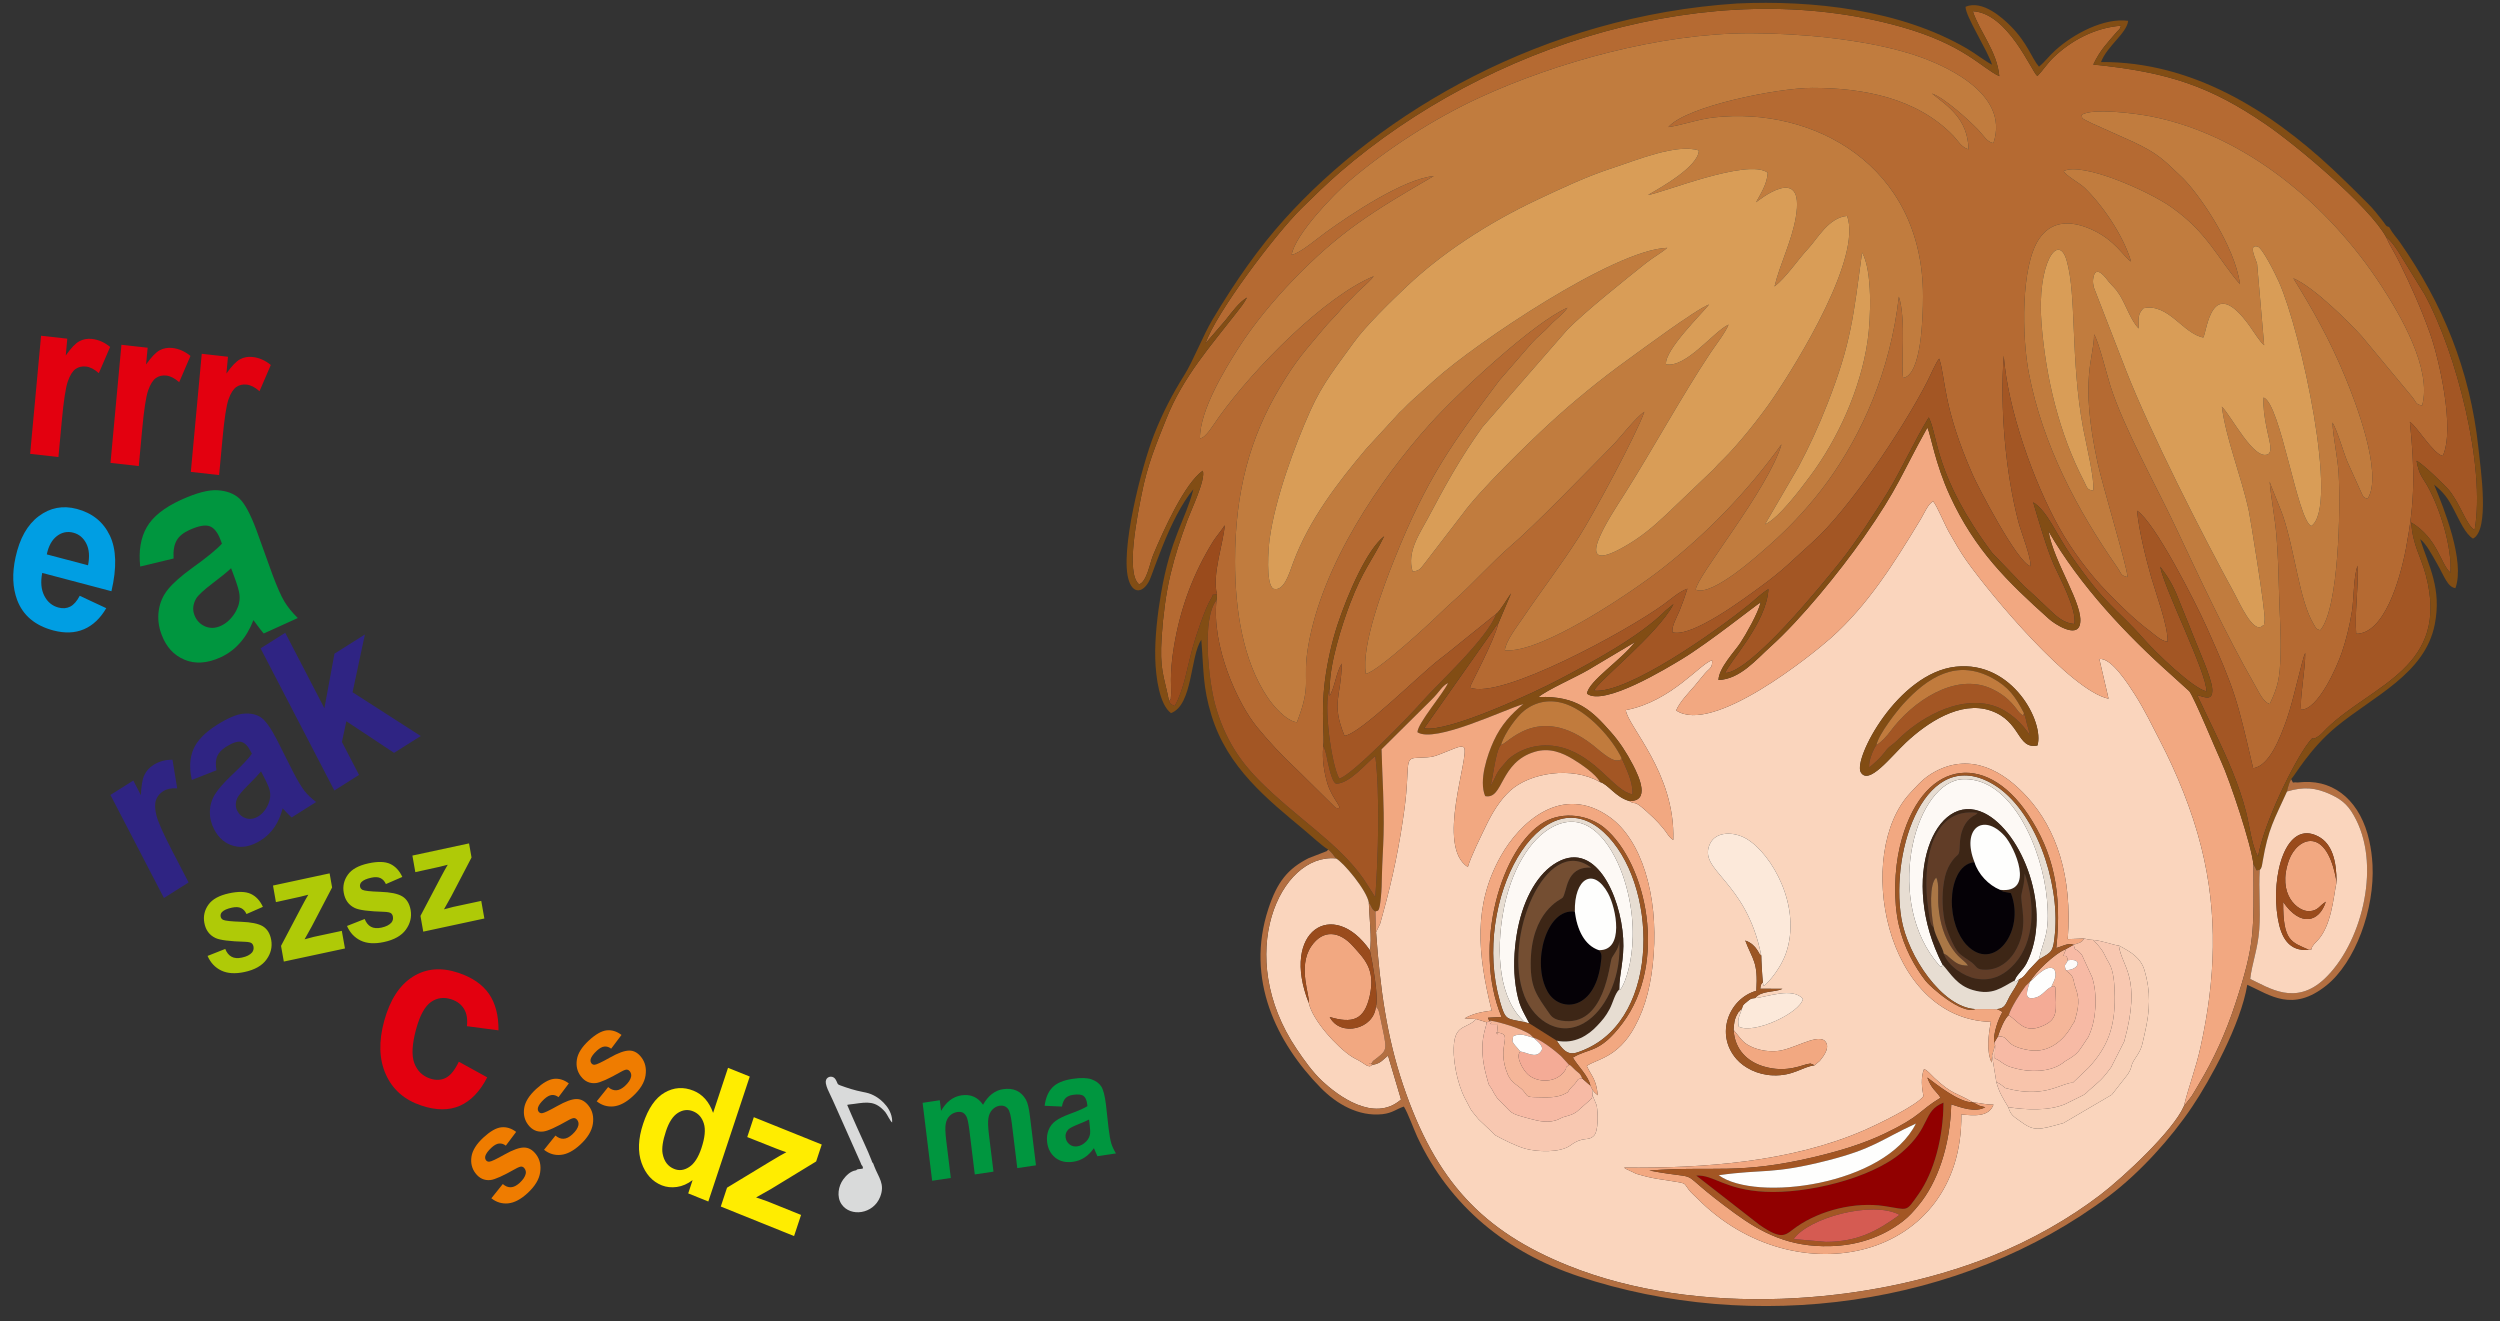 <?xml version="1.0" encoding="UTF-8" standalone="no"?>
<!DOCTYPE svg PUBLIC "-//W3C//DTD SVG 1.1//EN" "http://www.w3.org/Graphics/SVG/1.1/DTD/svg11.dtd">
<svg width="70px" height="37px" version="1.1" xmlns="http://www.w3.org/2000/svg" xmlns:xlink="http://www.w3.org/1999/xlink" xml:space="preserve" xmlns:serif="http://www.serif.com/" style="fill-rule:evenodd;clip-rule:evenodd;stroke-linejoin:round;stroke-miterlimit:2;">
    <rect width="100%" height="100%" fill="#333333" stroke="none"/>
    <g id="moretext">
        <g>
            <g>
                <path d="M55.24,30.865C55.43,30.877 55.577,30.932 55.818,30.929C55.688,31.287 55.26,31.237 54.918,31.205C54.958,35.285 50.283,36.343 47.524,33.555C47.424,33.454 47.376,33.426 47.282,33.307C47.162,33.154 47.215,33.141 46.993,33.101C46.48,33.009 46.352,33.026 45.816,32.867L45.5,32.717C45.495,32.7 45.48,32.701 45.471,32.692C47.681,32.717 50.148,32.54 52.195,31.648C52.59,31.476 53.677,30.949 53.857,30.692C53.808,30.453 53.781,30.17 53.87,29.94C53.935,29.933 54.081,30.105 54.164,30.183C54.677,30.662 54.78,30.588 55.24,30.865ZM44.578,30.494L44.591,30.67L44.707,30.951C44.749,31.182 44.757,31.68 44.627,31.804C44.456,31.968 44.331,31.805 43.978,32.067C43.68,32.289 43.037,32.251 42.721,32.167C42.467,32.099 42.104,31.915 41.875,31.791L41.395,31.336C41.11,30.972 41.271,31.227 41.023,30.762C40.806,30.355 40.65,29.62 40.72,29.157C40.792,28.687 41.101,28.792 41.331,28.533L41.008,28.515C41.242,28.38 41.474,28.335 41.767,28.296C41.37,26.699 41.247,25.359 42.019,23.977C42.548,23.031 43.736,21.917 45.079,22.884C45.967,23.524 46.426,25.065 46.303,26.726C46.244,27.519 46.09,28.167 45.772,28.752C45.296,29.629 44.692,29.656 44.43,29.847C44.574,30.155 44.687,30.198 44.74,30.669L44.654,30.595C44.647,30.587 44.637,30.576 44.631,30.569C44.586,30.519 44.621,30.552 44.578,30.494ZM58.352,26.278C58.429,26.297 58.493,26.314 58.608,26.318C58.848,26.334 59.225,26.478 59.328,26.475C59.674,26.658 59.942,26.82 60.047,27.171C60.223,27.76 60.204,28.29 60.055,28.924C59.971,29.279 59.987,29.336 59.801,29.612C59.62,29.882 59.735,29.831 59.581,30.077L59.131,30.652L57.779,31.445C57.06,31.645 56.962,31.686 56.552,31.385C56.375,31.255 56.303,31.228 56.232,31.001C56.106,30.787 55.98,30.608 55.898,30.298L55.777,29.56L55.767,29.754C55.613,29.428 55.676,28.978 55.744,28.612C52.754,28.53 51.909,23.871 53.495,22.195C53.713,21.964 53.86,21.778 54.188,21.602C55.193,21.064 56.101,21.589 56.765,22.32C57.577,23.214 58.032,24.531 57.897,26.296L58.352,26.278ZM49.36,27.503C49.293,27.595 49.316,27.526 49.286,27.684L49.907,27.687C49.702,27.791 49.317,27.727 49.144,27.946C49.469,27.924 50.187,27.629 50.482,27.968C50.405,28.362 49.107,28.969 48.685,28.745C48.64,28.507 48.714,28.445 48.773,28.25C48.714,28.299 48.744,28.265 48.695,28.325C48.602,28.436 48.749,28.23 48.654,28.38C48.565,28.52 48.547,28.678 48.541,28.839L48.75,29.097C48.838,29.194 48.896,29.236 48.999,29.289C49.206,29.396 49.466,29.447 49.726,29.432C50.19,29.405 50.825,28.956 51.082,29.133C51.265,29.297 51.083,29.547 50.954,29.705L50.806,29.83C50.46,29.87 50.221,30.131 49.642,30.11C49.211,30.095 48.835,29.896 48.625,29.657C48.009,28.959 48.413,27.957 49.178,27.742C49.227,26.916 49.078,26.895 48.867,26.335C49.205,26.446 49.268,26.778 49.291,26.73C49.294,26.722 49.307,26.749 49.316,26.757C48.894,24.628 47.524,24.382 47.88,23.625C48.045,23.274 48.547,23.279 48.898,23.484C49.612,23.902 50.475,25.41 49.996,26.721C49.871,27.063 49.573,27.466 49.381,27.611L49.36,27.503ZM57.048,20.874C56.467,20.988 56.6,20.191 55.734,19.896C54.887,19.608 53.95,20.243 53.369,20.788C52.942,21.188 52.325,22.003 52.102,21.623C51.884,21.253 53.136,18.846 54.761,18.668C56.358,18.492 57.248,20.239 57.048,20.874ZM45.615,22.427C45.233,22.32 45.024,21.952 44.796,21.896C44.012,21.444 42.83,21.635 42.275,22.149C41.997,22.406 41.78,22.761 41.6,23.139C41.46,23.433 41.185,23.978 41.1,24.277C40.199,23.706 41.145,21.208 40.995,20.935C40.926,20.858 40.727,20.957 40.639,20.991C40.064,21.217 40.192,21.195 39.646,21.221C39.312,21.237 39.48,21.469 39.331,22.603C39.196,23.627 38.995,24.601 38.722,25.58C38.696,25.675 38.67,25.778 38.643,25.867L38.53,26.101C38.642,27.657 38.825,29.015 39.288,30.385C40.194,33.064 41.502,34.469 43.919,35.441C47.498,36.88 52.299,36.558 55.758,35.176C56.888,34.725 57.955,34.111 58.817,33.45C59.478,32.944 60.849,31.66 61.147,30.978C61.281,30.43 61.483,29.918 61.614,29.323C62.034,27.421 62.109,25.613 61.637,23.724C61.373,22.669 60.941,21.635 60.494,20.769C60.251,20.298 60.039,19.859 59.778,19.45C59.614,19.193 59.118,18.4 58.782,18.453L59.04,19.564C57.985,19.339 55.777,16.707 55.066,15.706C54.877,15.439 54.743,15.199 54.569,14.895C54.458,14.703 54.234,14.157 54.128,14.037C53.983,14.11 53.884,14.366 53.783,14.533C53.039,15.764 52.294,16.955 51.251,17.876C50.748,18.32 47.958,20.588 46.932,19.892C47.034,19.65 47.287,19.394 47.451,19.203C47.559,19.077 47.628,18.982 47.735,18.859C47.864,18.708 47.951,18.713 47.94,18.491C47.638,18.542 46.809,19.642 45.523,19.883C45.572,20.335 46.913,21.647 46.852,23.52C46.714,23.43 46.689,23.334 46.574,23.198C46.486,23.092 46.396,22.991 46.296,22.896C45.672,22.304 45.858,22.582 45.615,22.427" style="fill:#fad5bd;"/>
                <path d="M61.081,4.95C60.565,4.462 60.437,4.311 59.753,3.983L58.577,3.455C58.235,3.283 58.321,3.338 58.284,3.219C58.58,3.012 59.827,3.18 60.232,3.26C62.858,3.778 65.198,5.717 66.692,8.025C67.191,8.796 68.106,10.334 67.819,11.356C67.624,11.312 67.671,11.277 67.544,11.117L66.123,9.407C65.773,9.024 64.793,8.039 64.213,7.792C64.729,8.619 65.237,9.512 65.67,10.568C65.93,11.199 66.745,13.278 66.29,13.968C66.154,13.919 66.177,13.914 66.099,13.753L65.731,12.937C65.61,12.65 65.45,12.062 65.309,11.83C65.324,12.248 65.454,12.781 65.482,13.27C65.538,14.207 65.489,17.046 64.967,17.647C64.843,17.605 64.868,17.619 64.779,17.47C64.378,16.801 64.261,15.433 63.919,14.431C63.854,14.241 63.561,13.555 63.55,13.482C63.591,13.969 63.698,14.487 63.741,15.009C63.786,15.556 63.801,16.1 63.815,16.65C63.829,17.215 63.873,17.772 63.855,18.343C63.835,19.013 63.779,19.23 63.55,19.716C63.362,19.636 63.28,19.434 63.126,19.163C62.318,17.75 61.61,16.224 60.903,14.726C60.39,13.639 59.461,11.965 59.094,10.813C58.995,10.502 58.757,9.539 58.633,9.362C58.638,10.031 58.215,10.568 58.732,12.956C58.879,13.633 59.548,15.824 59.573,16.159C59.364,16.107 59.415,16.076 59.275,15.874C58.167,14.282 57.198,12.471 56.807,10.44C56.612,9.425 56.582,7.456 57.09,6.696C57.425,6.194 57.941,6.157 58.533,6.412C59.229,6.713 59.462,7.196 59.671,7.324C59.454,6.587 58.862,5.731 58.357,5.248C58.235,5.131 57.819,4.902 57.785,4.789C58.314,4.531 60.15,5.346 60.787,5.792C61.819,6.515 62.096,7.241 62.72,7.959C62.581,6.886 61.552,5.394 61.081,4.95ZM36.167,7.132C36.259,6.573 37.346,5.438 37.79,5.061C38.845,4.165 40.151,3.319 41.444,2.725C43.553,1.756 46.457,0.931 49.005,0.931C50.412,0.931 52.147,1.099 53.445,1.49C54.334,1.758 56.301,2.576 55.815,4.008C55.631,3.973 55.541,3.793 55.4,3.645C55.138,3.37 54.435,2.732 54.093,2.618C54.542,2.975 55.097,3.324 55.12,4.181C54.918,4.128 54.826,3.941 54.7,3.809C53.672,2.737 52.153,2.461 50.741,2.461C49.783,2.461 47.211,2.975 46.714,3.559C47.124,3.499 47.53,3.34 48,3.287C50.745,2.979 53.844,4.604 53.844,8.294C53.844,8.902 53.797,10.512 53.287,10.581C53.222,10.2 53.378,8.949 53.168,8.306C52.923,10.427 52.122,12.159 51.198,13.449C50.725,14.109 50.127,14.752 49.537,15.27C49.285,15.491 47.949,16.717 47.48,16.511C47.511,16.127 49.506,13.712 49.883,12.441C48.955,13.735 47.803,14.931 46.555,15.908C45.729,16.555 43.158,18.308 42.136,18.208C42.157,17.955 42.494,17.518 42.625,17.325C43.176,16.506 43.677,15.873 44.224,15.013C44.614,14.4 45.81,12.19 46.042,11.53C45.782,11.703 45.376,12.249 45.108,12.518C44.38,13.251 43.005,14.686 42.259,15.323C41.859,15.665 41.163,16.41 40.811,16.722C40.651,16.864 40.475,17.021 40.325,17.17C40.044,17.447 38.577,18.804 38.244,18.867C38.104,18.073 38.768,16.347 39.044,15.656C39.96,13.365 40.689,12.377 41.983,10.65L42.897,9.598C43.061,9.413 43.231,9.298 43.395,9.116C43.563,8.929 43.756,8.813 43.889,8.616C42.944,9.023 40.804,11.02 40.038,11.873C38.645,13.422 37.023,15.799 36.629,18.094C36.455,19.11 36.747,19.104 36.313,20.225C36.001,20.176 35.654,19.769 35.49,19.524C34.796,18.492 34.581,17.048 34.581,15.713C34.581,13.74 35.015,12.232 35.827,10.867C36.322,10.037 36.541,9.832 37.07,9.193C37.206,9.03 37.274,8.968 37.412,8.82C37.545,8.677 37.603,8.58 37.751,8.444C37.878,8.327 37.978,8.204 38.109,8.091C38.207,8.006 38.407,7.816 38.466,7.734C37.098,8.298 35.129,10.287 34.136,11.668C33.964,11.907 33.771,12.256 33.599,12.276C33.593,11.469 34.344,10.273 34.647,9.792C35.096,9.079 35.683,8.385 36.199,7.85C37.517,6.48 38.447,5.915 40.146,4.929C39.298,5.014 37.838,5.987 37.11,6.514C36.907,6.66 36.375,7.113 36.167,7.132ZM32.734,19.631C32.81,19.52 32.766,19.654 32.789,19.47C32.809,19.306 32.733,18.921 32.87,18.104C33.054,17.005 33.416,16.047 33.973,15.149C34.048,15.03 34.256,14.783 34.292,14.706C34.267,15.169 33.927,16.108 34.077,16.638L34.063,16.802C33.917,18.089 34.658,19.706 35.2,20.363C35.556,20.794 35.891,21.152 36.324,21.558L37.397,22.618C37.402,22.62 37.415,22.623 37.421,22.624C37.66,22.668 37.308,22.398 37.168,21.939C37.074,21.629 37.014,21.249 37.051,20.9C37.095,20.639 36.982,19.983 37.096,19.077C37.164,18.542 37.292,17.977 37.448,17.501C37.732,16.642 38.27,15.393 38.757,15.015C38.403,15.733 38.168,15.939 37.8,16.904C37.581,17.478 37.222,18.59 37.234,19.277L37.224,19.494C37.378,19.244 37.403,18.85 37.57,18.577C37.553,19.527 37.268,19.674 37.647,20.603C38.093,20.543 39.69,18.945 40.28,18.482C40.458,18.343 40.643,18.203 40.823,18.051L41.896,17.187C41.992,17.127 42.214,16.743 42.311,16.613L41.952,17.459C41.828,17.97 41.161,19.188 41.157,19.252C42.013,19.606 45.573,17.659 46.584,16.922C46.807,16.759 47.006,16.573 47.248,16.483C47.179,16.698 47.116,16.882 47.03,17.093C46.957,17.271 46.794,17.55 46.832,17.705C47.383,17.859 48.87,16.735 49.252,16.459C49.965,15.943 50.179,15.691 50.761,15.171C51.751,14.286 53.258,12.053 53.96,10.69C54.05,10.515 54.198,10.159 54.297,10.041C54.482,10.576 54.387,11.373 55.241,13.304C55.373,13.604 56.474,15.741 56.851,15.854C56.892,15.662 56.589,14.893 56.516,14.616C56.151,13.218 55.996,11.416 56.104,9.957C56.222,11.484 56.944,13.489 57.651,14.763C58.017,15.422 58.544,16.111 58.99,16.566C59.366,16.951 59.752,17.337 60.197,17.67C60.326,17.767 60.503,17.948 60.692,17.966C60.713,17.551 60.356,16.588 60.237,16.171C60.09,15.653 59.89,14.872 59.838,14.299C60.336,14.625 61.462,16.838 61.783,17.552C62.599,19.372 62.642,19.6 63.088,21.509C63.547,21.454 63.856,20.631 64.034,20.124C64.224,19.585 64.46,18.451 64.546,18.28C64.559,18.69 64.381,19.629 64.433,19.872C64.9,19.868 65.42,18.716 65.574,18.261C65.694,17.903 65.788,17.527 65.854,17.119C65.912,16.762 65.897,16.115 66.015,15.839C66.04,16.509 65.926,17.133 65.974,17.746C66.75,17.748 67.191,16.272 67.365,15.364C67.621,14.033 67.616,13.174 67.476,11.81C67.68,11.95 68.138,12.717 68.397,12.765C68.746,12.017 68.293,10.044 68.044,9.346C67.783,8.617 67.503,7.991 67.166,7.311C67.045,7.065 66.916,6.882 66.814,6.643C66.353,5.785 64.278,4.049 63.43,3.472C61.89,2.423 60.727,2.02 58.611,1.808C58.806,1.4 59.006,1.202 59.268,0.896C59.378,0.768 59.32,0.882 59.388,0.72C58.665,0.774 57.998,1.128 57.498,1.608C57.315,1.784 57.203,1.971 57.046,2.131C56.884,2.003 56.22,0.362 55.239,0.315C55.426,0.885 55.919,1.436 55.981,2.133C55.487,1.907 55,1.249 53.226,0.75C47.901,-0.748 41.655,1.253 37.526,4.815C37.141,5.148 36.792,5.491 36.449,5.828C35.698,6.566 34.037,8.776 33.754,9.616L34.319,8.959C34.484,8.753 34.702,8.451 34.917,8.332C34.814,8.516 34.756,8.582 34.632,8.742C33.914,9.669 33.125,10.549 32.659,11.72C32.374,12.437 32.127,13.001 31.961,13.862C31.856,14.403 31.508,16.055 31.895,16.361C32.115,16.288 32.195,15.763 32.29,15.537C32.58,14.845 33.172,13.533 33.677,13.18C33.772,13.409 33.348,14.288 33.243,14.574C33.059,15.075 32.905,15.531 32.775,16.075C32.647,16.608 32.566,17.243 32.527,17.825C32.466,18.752 32.584,18.891 32.734,19.631" style="fill:#b56a32;"/>
                <path d="M49.42,14.682L50.354,13.078C50.654,12.517 50.92,11.938 51.168,11.305C51.842,9.586 51.895,8.841 52.139,7.07C52.428,7.584 52.387,8.894 52.293,9.544C52.093,10.922 51.441,12.314 50.696,13.316C50.411,13.7 49.807,14.51 49.42,14.682ZM46.143,5.459C46.503,5.421 48.946,4.418 49.496,4.836C49.483,5.149 49.285,5.45 49.169,5.663C49.192,5.652 50.554,4.516 50.281,6.09C50.161,6.78 49.843,7.375 49.686,8.022C50.034,7.746 50.32,7.291 50.634,6.956C50.877,6.699 51.199,6.09 51.719,6.046C52.136,7.207 50.352,10.108 49.64,11.159C49.307,11.652 48.646,12.478 48.229,12.881C48.134,12.973 48.081,13.025 47.99,13.132L46.648,14.414C46.258,14.779 45.937,15.048 45.468,15.314C43.906,16.201 45.124,14.405 45.487,13.832C46.23,12.66 47.126,11.028 47.894,9.879C48.038,9.662 48.32,9.302 48.4,9.088C47.97,9.293 47.212,10.307 46.648,10.201C46.609,9.797 47.652,8.785 47.854,8.525C47.48,8.667 45.968,9.79 45.547,10.094C44.777,10.65 44.034,11.262 43.377,11.867C42.787,12.409 41.43,13.731 40.953,14.392L39.882,15.785C39.778,15.91 39.754,15.985 39.553,16.001C39.382,15.454 39.761,14.926 39.973,14.525C40.471,13.583 40.903,12.8 41.51,11.956L43.882,9.235C44.383,8.723 45.487,7.845 46.091,7.363C46.286,7.208 46.511,7.087 46.683,6.939C45.194,6.99 41.323,9.608 40.185,10.628C39.941,10.847 39.743,11.024 39.508,11.239C39.385,11.351 39.313,11.441 39.192,11.546L38.252,12.57C37.477,13.488 36.66,14.542 36.21,15.751C36.102,16.041 35.955,16.574 35.655,16.485C35.431,16.35 35.521,15.313 35.548,15.109C35.697,13.974 36.256,12.468 36.691,11.496C37.042,10.711 37.454,10.224 37.9,9.597C38.233,9.13 38.971,8.413 39.394,8.014C40.364,7.099 41.642,6.252 43.051,5.589C43.736,5.267 44.427,4.938 45.169,4.698C45.783,4.499 46.951,4.009 47.568,4.214C47.55,4.673 46.484,5.263 46.143,5.459ZM36.167,7.132C36.375,7.113 36.907,6.66 37.11,6.514C37.838,5.987 39.298,5.014 40.146,4.929C38.447,5.915 37.517,6.48 36.199,7.85C35.683,8.385 35.096,9.079 34.647,9.792C34.344,10.273 33.593,11.469 33.599,12.276C33.771,12.256 33.964,11.907 34.136,11.668C35.129,10.287 37.098,8.298 38.466,7.734C38.407,7.816 38.207,8.006 38.109,8.091C37.978,8.204 37.878,8.327 37.751,8.444C37.603,8.58 37.545,8.677 37.412,8.82C37.274,8.968 37.206,9.03 37.07,9.193C36.541,9.832 36.322,10.037 35.827,10.867C35.015,12.232 34.581,13.74 34.581,15.713C34.581,17.048 34.796,18.492 35.49,19.524C35.654,19.769 36.001,20.176 36.313,20.225C36.747,19.104 36.455,19.11 36.629,18.094C37.023,15.799 38.645,13.422 40.038,11.873C40.804,11.02 42.944,9.023 43.889,8.616C43.756,8.813 43.563,8.929 43.395,9.116C43.231,9.298 43.061,9.413 42.897,9.598L41.983,10.65C40.689,12.377 39.96,13.365 39.044,15.656C38.768,16.347 38.104,18.073 38.244,18.867C38.577,18.804 40.044,17.447 40.325,17.17C40.475,17.021 40.651,16.864 40.811,16.722C41.163,16.41 41.859,15.665 42.259,15.323C43.005,14.686 44.38,13.251 45.108,12.518C45.376,12.249 45.782,11.703 46.042,11.53C45.81,12.19 44.614,14.4 44.224,15.013C43.677,15.873 43.176,16.506 42.625,17.325C42.494,17.518 42.157,17.955 42.136,18.208C43.158,18.308 45.729,16.555 46.555,15.908C47.803,14.931 48.955,13.735 49.883,12.441C49.506,13.712 47.511,16.127 47.48,16.511C47.949,16.717 49.285,15.491 49.537,15.27C50.127,14.752 50.725,14.109 51.198,13.449C52.122,12.159 52.923,10.427 53.168,8.306C53.378,8.949 53.222,10.2 53.287,10.581C53.797,10.512 53.844,8.902 53.844,8.294C53.844,4.604 50.745,2.979 48,3.287C47.53,3.34 47.124,3.499 46.714,3.559C47.211,2.975 49.783,2.461 50.741,2.461C52.153,2.461 53.672,2.737 54.7,3.809C54.826,3.941 54.918,4.128 55.12,4.181C55.097,3.324 54.542,2.975 54.093,2.618C54.435,2.732 55.138,3.37 55.4,3.645C55.541,3.793 55.631,3.973 55.815,4.008C56.301,2.576 54.334,1.758 53.445,1.49C52.147,1.099 50.412,0.931 49.005,0.931C46.457,0.931 43.553,1.756 41.444,2.725C40.151,3.319 38.845,4.165 37.79,5.061C37.346,5.438 36.259,6.573 36.167,7.132" style="fill:#c17c3e;"/>
                <path d="M46.143,5.459C46.484,5.263 47.55,4.673 47.568,4.214C46.951,4.009 45.783,4.499 45.169,4.698C44.427,4.938 43.736,5.267 43.051,5.589C41.642,6.252 40.364,7.099 39.394,8.014C38.971,8.413 38.233,9.13 37.9,9.597C37.454,10.224 37.042,10.711 36.691,11.496C36.256,12.468 35.697,13.974 35.548,15.109C35.521,15.313 35.431,16.35 35.655,16.485C35.955,16.574 36.102,16.041 36.21,15.751C36.66,14.542 37.477,13.488 38.252,12.57L39.192,11.546C39.313,11.441 39.385,11.351 39.508,11.239C39.743,11.024 39.941,10.847 40.185,10.628C41.323,9.608 45.194,6.99 46.683,6.939C46.511,7.087 46.286,7.208 46.091,7.363C45.487,7.845 44.383,8.723 43.882,9.235L41.51,11.956C40.903,12.8 40.471,13.583 39.973,14.525C39.761,14.926 39.382,15.454 39.553,16.001C39.754,15.985 39.778,15.91 39.882,15.785L40.953,14.392C41.43,13.731 42.787,12.409 43.377,11.867C44.034,11.262 44.777,10.65 45.547,10.094C45.968,9.79 47.48,8.667 47.854,8.525C47.652,8.785 46.609,9.797 46.648,10.201C47.212,10.307 47.97,9.293 48.4,9.088C48.32,9.302 48.038,9.662 47.894,9.879C47.126,11.028 46.23,12.66 45.487,13.832C45.124,14.405 43.906,16.201 45.468,15.314C45.937,15.048 46.258,14.779 46.648,14.414L47.99,13.132C48.081,13.025 48.134,12.973 48.229,12.881C48.646,12.478 49.307,11.652 49.64,11.159C50.352,10.108 52.136,7.207 51.719,6.046C51.199,6.09 50.877,6.699 50.634,6.956C50.32,7.291 50.034,7.746 49.686,8.022C49.843,7.375 50.161,6.78 50.281,6.09C50.554,4.516 49.192,5.652 49.169,5.663C49.285,5.45 49.483,5.149 49.496,4.836C48.946,4.418 46.503,5.421 46.143,5.459" style="fill:#d99d57;"/>
                <path d="M58.609,13.73C58.434,13.727 58.435,13.635 58.35,13.472C57.66,12.142 57.286,10.599 57.162,9.058C57.027,7.384 57.632,6.484 57.866,7.294C58.151,8.276 57.966,10.041 58.328,11.992C58.39,12.327 58.661,13.453 58.609,13.73ZM64.713,14.728C64.319,14.534 63.857,11.307 63.38,11.13C63.362,11.413 63.407,11.674 63.456,11.937C63.521,12.289 63.643,12.602 63.518,12.711C63.126,12.943 62.468,11.627 62.211,11.386C62.33,12.297 62.766,13.364 62.969,14.315C62.998,14.449 63.438,17.123 63.409,17.357C63.382,17.579 63.408,17.459 63.34,17.532C63.081,17.74 62.698,16.862 62.572,16.632C61.651,14.949 60.223,12.141 59.531,10.377L58.626,8.044C58.611,7.97 58.598,7.903 58.607,7.825C58.663,7.333 58.999,7.832 59.035,7.876C59.173,8.044 59.227,8.057 59.358,8.27C59.53,8.55 59.671,8.989 59.885,9.198C59.876,8.873 59.861,8.806 60.013,8.632C60.714,8.476 61.12,9.343 61.693,9.45C61.798,9.261 61.922,7.64 62.989,9.126C63.099,9.278 63.289,9.588 63.397,9.667L63.199,7.389C63.165,7.258 62.939,6.83 63.214,6.904C63.345,6.939 63.708,7.665 63.808,7.89C64.432,9.283 65.503,14.225 64.713,14.728ZM58.284,3.219C58.321,3.338 58.235,3.283 58.577,3.455L59.753,3.983C60.437,4.311 60.565,4.462 61.081,4.95C61.552,5.394 62.581,6.886 62.72,7.959C62.096,7.241 61.819,6.515 60.787,5.792C60.15,5.346 58.314,4.531 57.785,4.789C57.819,4.902 58.235,5.131 58.357,5.248C58.862,5.731 59.454,6.587 59.671,7.324C59.462,7.196 59.229,6.713 58.533,6.412C57.941,6.157 57.425,6.194 57.09,6.696C56.582,7.456 56.612,9.425 56.807,10.44C57.198,12.471 58.167,14.282 59.275,15.874C59.415,16.076 59.364,16.107 59.573,16.159C59.548,15.824 58.879,13.633 58.732,12.956C58.215,10.568 58.638,10.031 58.633,9.362C58.757,9.539 58.995,10.502 59.094,10.813C59.461,11.965 60.39,13.639 60.903,14.726C61.61,16.224 62.318,17.75 63.126,19.163C63.28,19.434 63.362,19.636 63.55,19.716C63.779,19.23 63.835,19.013 63.855,18.343C63.873,17.772 63.829,17.215 63.815,16.65C63.801,16.1 63.786,15.556 63.741,15.009C63.698,14.487 63.591,13.969 63.55,13.482C63.561,13.555 63.854,14.241 63.919,14.431C64.261,15.433 64.378,16.801 64.779,17.47C64.868,17.619 64.843,17.605 64.967,17.647C65.489,17.046 65.538,14.207 65.482,13.27C65.454,12.781 65.324,12.248 65.309,11.83C65.45,12.062 65.61,12.65 65.731,12.937L66.099,13.753C66.177,13.914 66.154,13.919 66.29,13.968C66.745,13.278 65.93,11.199 65.67,10.568C65.237,9.512 64.729,8.619 64.213,7.792C64.793,8.039 65.773,9.024 66.123,9.407L67.544,11.117C67.671,11.277 67.624,11.312 67.819,11.356C68.106,10.334 67.191,8.796 66.692,8.025C65.198,5.717 62.858,3.778 60.232,3.26C59.827,3.18 58.58,3.012 58.284,3.219" style="fill:#c17c3e;"/>
                <path d="M41.952,17.459C41.855,17.551 41.894,17.524 41.811,17.642L39.875,20.393C40.553,20.515 42.965,19.391 43.655,19.026C44.553,18.552 45.894,17.844 46.644,17.09L46.858,16.915C46.417,17.762 44.718,19.091 44.635,19.34C45.579,19.424 48.042,17.681 48.964,16.936C49.15,16.785 49.301,16.629 49.516,16.495C49.466,17.44 48.43,18.513 48.303,18.846C49.045,18.807 51.005,16.382 51.543,15.711C51.925,15.235 52.51,14.349 52.854,13.785C53.253,13.13 53.615,12.322 54.005,11.687C54.274,12.21 54.157,13.307 55.779,15.479L56.696,16.433C56.926,16.629 57.127,16.83 57.343,17.032C57.55,17.226 57.752,17.446 58.084,17.471C58.148,17.045 57.664,16.165 57.508,15.814C57.309,15.369 57.07,14.538 56.929,14.063C57.334,14.318 57.559,14.935 57.993,15.559C59.014,17.028 59.211,16.966 60.054,17.921C60.361,18.268 61.389,19.268 61.781,19.359C61.787,18.829 60.605,16.501 60.485,15.865C60.69,16.139 60.837,16.363 60.987,16.746C61.119,17.086 61.261,17.409 61.392,17.752C61.529,18.114 61.926,18.972 61.944,19.296C61.963,19.639 61.739,19.523 61.52,19.462L62.027,20.522C62.358,21.217 62.703,21.988 62.894,22.752C62.985,23.112 63.057,23.711 63.225,23.984C63.386,23.061 64.208,21.362 64.638,20.794C64.818,20.558 64.678,20.773 64.905,20.622C65.01,20.552 65.053,20.487 65.158,20.386C66.432,19.161 68.612,18.689 67.922,16.099C67.775,15.551 67.552,15.257 67.515,14.627C68.267,15.089 68.323,15.774 68.612,16.036C68.66,15.331 68.324,14.253 67.984,13.636C67.831,13.357 67.734,13.309 67.664,12.902C67.821,12.972 68.469,13.595 68.577,13.73C68.907,14.142 69.054,14.696 69.289,14.841C69.6,13.077 68.783,9.874 67.891,8.246L67.135,7.018C67.039,6.883 66.937,6.725 66.814,6.643C66.916,6.882 67.045,7.065 67.166,7.311C67.503,7.991 67.783,8.617 68.044,9.346C68.293,10.044 68.746,12.017 68.397,12.765C68.138,12.717 67.68,11.95 67.476,11.81C67.616,13.174 67.621,14.033 67.365,15.364C67.191,16.272 66.75,17.748 65.974,17.746C65.926,17.133 66.04,16.509 66.015,15.839C65.897,16.115 65.912,16.762 65.854,17.119C65.788,17.527 65.694,17.903 65.574,18.261C65.42,18.716 64.9,19.868 64.433,19.872C64.381,19.629 64.559,18.69 64.546,18.28C64.46,18.451 64.224,19.585 64.034,20.124C63.856,20.631 63.547,21.454 63.088,21.509C62.642,19.6 62.599,19.372 61.783,17.552C61.462,16.838 60.336,14.625 59.838,14.299C59.89,14.872 60.09,15.653 60.237,16.171C60.356,16.588 60.713,17.551 60.692,17.966C60.503,17.948 60.326,17.767 60.197,17.67C59.752,17.337 59.366,16.951 58.99,16.566C58.544,16.111 58.017,15.422 57.651,14.763C56.944,13.489 56.222,11.484 56.104,9.957C55.996,11.416 56.151,13.218 56.516,14.616C56.589,14.893 56.892,15.662 56.851,15.854C56.474,15.741 55.373,13.604 55.241,13.304C54.387,11.373 54.482,10.576 54.297,10.041C54.198,10.159 54.05,10.515 53.96,10.69C53.258,12.053 51.751,14.286 50.761,15.171C50.179,15.691 49.965,15.943 49.252,16.459C48.87,16.735 47.383,17.859 46.832,17.705C46.794,17.55 46.957,17.271 47.03,17.093C47.116,16.882 47.179,16.698 47.248,16.483C47.006,16.573 46.807,16.759 46.584,16.922C45.573,17.659 42.013,19.606 41.157,19.252C41.161,19.188 41.828,17.97 41.952,17.459" style="fill:#a35624;"/>
                <path d="M45.615,22.427C45.858,22.582 45.672,22.304 46.296,22.896C46.396,22.991 46.486,23.092 46.574,23.198C46.689,23.334 46.714,23.43 46.852,23.52C46.913,21.647 45.572,20.335 45.523,19.883C46.809,19.642 47.638,18.542 47.94,18.491C47.951,18.713 47.864,18.708 47.735,18.859C47.628,18.982 47.559,19.077 47.451,19.203C47.287,19.394 47.034,19.65 46.932,19.892C47.958,20.588 50.748,18.32 51.251,17.876C52.294,16.955 53.039,15.764 53.783,14.533C53.884,14.366 53.983,14.11 54.128,14.037C54.234,14.157 54.458,14.703 54.569,14.895C54.743,15.199 54.877,15.439 55.066,15.706C55.777,16.707 57.985,19.339 59.04,19.564L58.782,18.453C59.118,18.4 59.614,19.193 59.778,19.45C60.039,19.859 60.251,20.298 60.494,20.769C60.941,21.635 61.373,22.669 61.637,23.724C62.109,25.613 62.034,27.421 61.614,29.323C61.483,29.918 61.281,30.43 61.147,30.978L61.366,30.692C61.434,30.588 61.499,30.47 61.569,30.353C61.984,29.66 62.317,28.936 62.589,28.108C63.144,26.423 63.104,26.08 63.096,24.212C63.049,23.684 62.435,21.846 62.194,21.325C62.035,20.982 61.451,19.558 61.301,19.355L60.813,18.912C59.556,17.793 58.245,16.411 57.358,14.875C57.507,15.764 58.368,16.96 58.237,17.488C58.141,17.876 57.523,17.467 57.37,17.329C56.207,16.287 55.297,15.401 54.597,13.878C54.183,12.979 54.064,12.179 53.967,11.972C53.226,13.299 53.168,13.638 52.178,15.053C51.504,16.017 50.418,17.348 49.587,18.096C49.17,18.471 48.726,19.015 48.117,19.041C48.125,18.701 48.581,18.231 48.734,17.996C48.888,17.76 49.227,17.168 49.299,16.865C49.156,16.948 47.84,18.004 47.08,18.462C46.698,18.692 44.907,19.789 44.435,19.423C44.48,19.069 45.384,18.492 45.781,17.977L44.469,18.759C44.122,18.962 43.326,19.312 43.079,19.517C44.169,19.477 44.588,19.914 45.109,20.504C45.348,20.774 45.54,21.069 45.723,21.419C45.901,21.763 46.214,22.447 45.615,22.427" style="fill:#f2a881;"/>
                <path d="M42.029,20.848C42.139,20.509 42.464,20.069 42.667,19.906C42.995,19.644 43.409,19.554 43.866,19.721C44.496,19.952 45.147,20.684 45.407,21.231C45.522,21.503 45.73,21.888 45.708,22.24C45.205,22.156 44.725,21.219 43.77,20.941C43.233,20.785 42.659,20.894 42.234,21.256L42.046,21.474C41.852,21.703 41.892,21.778 41.723,22.016C41.794,21.925 41.86,21.03 42.029,20.848ZM66.814,6.643C66.937,6.725 67.039,6.883 67.135,7.018L67.891,8.246C68.783,9.874 69.6,13.077 69.289,14.841C69.054,14.696 68.907,14.142 68.577,13.73C68.469,13.595 67.821,12.972 67.664,12.902C67.734,13.309 67.831,13.357 67.984,13.636C68.324,14.253 68.66,15.331 68.612,16.036C68.323,15.774 68.267,15.089 67.515,14.627C67.552,15.257 67.775,15.551 67.922,16.099C68.612,18.689 66.432,19.161 65.158,20.386C65.053,20.487 65.01,20.552 64.905,20.622C64.678,20.773 64.818,20.558 64.638,20.794C64.208,21.362 63.386,23.061 63.225,23.984C63.057,23.711 62.985,23.112 62.894,22.752C62.703,21.988 62.358,21.217 62.027,20.522L61.52,19.462C61.739,19.523 61.963,19.639 61.944,19.296C61.926,18.972 61.529,18.114 61.392,17.752C61.261,17.409 61.119,17.086 60.987,16.746C60.837,16.363 60.69,16.139 60.485,15.865C60.605,16.501 61.787,18.829 61.781,19.359C61.389,19.268 60.361,18.268 60.054,17.921C59.211,16.966 59.014,17.028 57.993,15.559C57.559,14.935 57.334,14.318 56.929,14.063C57.07,14.538 57.309,15.369 57.508,15.814C57.664,16.165 58.148,17.045 58.084,17.471C57.752,17.446 57.55,17.226 57.343,17.032C57.127,16.83 56.926,16.629 56.696,16.433L55.779,15.479C54.157,13.307 54.274,12.21 54.005,11.687C53.615,12.322 53.253,13.13 52.854,13.785C52.51,14.349 51.925,15.235 51.543,15.711C51.005,16.382 49.045,18.807 48.303,18.846C48.43,18.513 49.466,17.44 49.516,16.495C49.301,16.629 49.15,16.785 48.964,16.936C48.042,17.681 45.579,19.424 44.635,19.34C44.718,19.091 46.417,17.762 46.858,16.915L46.644,17.09C45.894,17.844 44.553,18.552 43.655,19.026C42.965,19.391 40.553,20.515 39.875,20.393L41.811,17.642C41.894,17.524 41.855,17.551 41.952,17.459L42.311,16.613C42.214,16.743 41.992,17.127 41.896,17.187C41.639,17.892 40.246,19.151 39.812,19.652C39.511,19.998 37.825,21.741 37.499,21.799C37.285,21.436 37.042,19.713 37.234,19.277C37.222,18.59 37.581,17.478 37.8,16.904C38.168,15.939 38.403,15.733 38.757,15.015C38.27,15.393 37.732,16.642 37.448,17.501C37.292,17.977 37.164,18.542 37.096,19.077C36.982,19.983 37.095,20.639 37.051,20.9C37.088,20.962 37.052,20.865 37.103,21.015C37.119,21.06 37.134,21.126 37.143,21.17C37.184,21.357 37.277,21.884 37.409,21.943C37.788,21.95 38.273,21.347 38.508,21.17C38.642,22.217 38.589,24.036 38.508,25.117C38.501,25.108 38.49,25.081 38.486,25.089L38.183,24.615C37.461,23.582 36.302,22.911 35.234,21.829C34.754,21.342 34.292,20.704 34.027,19.737C33.842,19.065 33.644,17.318 34.063,16.802L34.077,16.638C33.861,16.686 34.029,16.579 33.907,16.768C33.748,17.014 33.475,17.839 33.397,18.122C33.23,18.728 33.156,19.298 32.892,19.767C32.757,19.7 32.793,19.742 32.734,19.631C32.584,18.891 32.466,18.752 32.527,17.825C32.566,17.243 32.647,16.608 32.775,16.075C32.905,15.531 33.059,15.075 33.243,14.574C33.348,14.288 33.772,13.409 33.677,13.18C33.172,13.533 32.58,14.845 32.29,15.537C32.195,15.763 32.115,16.288 31.895,16.361C31.508,16.055 31.856,14.403 31.961,13.862C32.127,13.001 32.374,12.437 32.659,11.72C33.125,10.549 33.914,9.669 34.632,8.742C34.756,8.582 34.814,8.516 34.917,8.332C34.702,8.451 34.484,8.753 34.319,8.959L33.754,9.616C34.037,8.776 35.698,6.566 36.449,5.828C36.792,5.491 37.141,5.148 37.526,4.815C41.655,1.253 47.901,-0.748 53.226,0.75C55,1.249 55.487,1.907 55.981,2.133C55.919,1.436 55.426,0.885 55.239,0.315C56.22,0.362 56.884,2.003 57.046,2.131C57.203,1.971 57.315,1.784 57.498,1.608C57.998,1.128 58.665,0.774 59.388,0.72C59.32,0.882 59.378,0.768 59.268,0.896C59.006,1.202 58.806,1.4 58.611,1.808C60.727,2.02 61.89,2.423 63.43,3.472C64.278,4.049 66.353,5.785 66.814,6.643ZM37.189,23.786C37.281,23.86 37.353,23.962 37.406,24.035C37.606,24.134 38.276,24.932 38.327,25.277C38.407,25.365 38.395,25.459 38.512,25.521C38.582,25.484 38.621,25.586 38.667,25.103C38.686,24.914 38.69,24.719 38.693,24.536C38.701,24.138 38.73,23.753 38.74,23.369C38.762,22.533 38.703,21.788 38.683,20.98L40.068,19.607C40.33,19.351 40.359,19.221 40.547,19.123C40.391,19.451 39.703,20.237 39.688,20.502C40.167,20.82 42.128,19.865 42.654,19.714C42.318,19.989 42.034,20.289 41.821,20.754C41.646,21.138 41.401,21.854 41.585,22.291C42.104,22.393 41.979,21.348 42.974,21.05C43.388,20.926 43.749,21.078 44.046,21.258C44.247,21.379 44.709,21.69 44.796,21.896C45.024,21.952 45.233,22.32 45.615,22.427C46.214,22.447 45.901,21.763 45.723,21.419C45.54,21.069 45.348,20.774 45.109,20.504C44.588,19.914 44.169,19.477 43.079,19.517C43.326,19.312 44.122,18.962 44.469,18.759L45.781,17.977C45.384,18.492 44.48,19.069 44.435,19.423C44.907,19.789 46.698,18.692 47.08,18.462C47.84,18.004 49.156,16.948 49.299,16.865C49.227,17.168 48.888,17.76 48.734,17.996C48.581,18.231 48.125,18.701 48.117,19.041C48.726,19.015 49.17,18.471 49.587,18.096C50.418,17.348 51.504,16.017 52.178,15.053C53.168,13.638 53.226,13.299 53.967,11.972C54.064,12.179 54.183,12.979 54.597,13.878C55.297,15.401 56.207,16.287 57.37,17.329C57.523,17.467 58.141,17.876 58.237,17.488C58.368,16.96 57.507,15.764 57.358,14.875C58.245,16.411 59.556,17.793 60.813,18.912L61.301,19.355C61.451,19.558 62.035,20.982 62.194,21.325C62.435,21.846 63.049,23.684 63.096,24.212C63.23,24.389 63.114,24.381 63.273,24.356C63.33,24.313 63.335,24.233 63.355,24.117C63.511,23.203 63.672,22.966 64.036,22.162C64.065,22.042 64.038,22.125 64.075,22.007C64.079,21.992 64.094,21.947 64.099,21.932L64.151,21.817C64.258,21.715 64.673,20.96 65.419,20.347C66.466,19.485 67.902,18.865 68.173,17.485C68.37,16.485 68.012,15.864 67.764,15.096C67.924,15.208 68.111,15.56 68.242,15.79C68.447,16.15 68.532,16.435 68.751,16.468C69.026,15.721 68.432,14.233 68.155,13.57C68.418,13.788 68.524,13.917 68.714,14.282C68.868,14.575 69.031,14.954 69.244,15.081C69.715,14.846 69.459,13.141 69.395,12.539C69.161,10.349 68.385,8.488 67.206,6.796C67.083,6.619 67.005,6.559 66.895,6.357C66.792,6.329 66.823,6.32 66.689,6.151C66.622,6.065 66.577,6.008 66.509,5.927C66.38,5.772 66.259,5.656 66.117,5.516C65.847,5.248 65.59,4.992 65.305,4.727C63.548,3.088 61.368,1.721 58.828,1.737C59.002,1.283 59.549,0.933 59.589,0.583C58.909,0.492 58.058,0.952 57.562,1.397C57.359,1.579 57.265,1.725 57.092,1.867C56.884,1.629 56.778,1.21 56.294,0.726C56.082,0.513 55.514,-0.012 55.035,0.189C55.033,0.459 55.653,1.409 55.777,1.812C55.562,1.699 55.328,1.508 55.083,1.365C53.208,0.266 50.749,0.002 48.645,0.097C43.199,0.447 38.659,3.151 35.967,6.138C35.247,6.937 34.604,7.855 33.958,8.935C33.672,9.412 33.421,10.09 33.148,10.524C32.838,11.016 32.564,11.539 32.323,12.145C31.964,13.049 31.339,15.481 31.611,16.267C31.76,16.7 32.08,16.549 32.221,16.164C32.343,15.833 32.436,15.582 32.56,15.272C32.791,14.696 33.093,14.082 33.415,13.699C33.187,14.587 32.78,15.03 32.507,16.626C32.414,17.167 32.331,17.867 32.347,18.437C32.362,18.984 32.47,19.734 32.788,19.967C33.402,19.74 33.323,18.37 33.637,17.913C33.707,18.781 33.674,19.229 33.924,20.04C34.374,21.494 35.472,22.368 36.533,23.252C36.701,23.391 37.039,23.706 37.189,23.786" style="fill:#824d14;"/>
                <path d="M63.38,11.13C63.857,11.307 64.319,14.534 64.713,14.728C65.503,14.225 64.432,9.283 63.808,7.89C63.708,7.665 63.345,6.939 63.214,6.904C62.939,6.83 63.165,7.258 63.199,7.389L63.397,9.667C63.289,9.588 63.099,9.278 62.989,9.126C61.922,7.64 61.798,9.261 61.693,9.45C61.12,9.343 60.714,8.476 60.013,8.632C59.861,8.806 59.876,8.873 59.885,9.198C59.671,8.989 59.53,8.55 59.358,8.27C59.227,8.057 59.173,8.044 59.035,7.876C58.999,7.832 58.663,7.333 58.607,7.825C58.598,7.903 58.611,7.97 58.626,8.044L59.531,10.377C60.223,12.141 61.651,14.949 62.572,16.632C62.698,16.862 63.081,17.74 63.34,17.532C63.408,17.459 63.382,17.579 63.409,17.357C63.438,17.123 62.998,14.449 62.969,14.315C62.766,13.364 62.33,12.297 62.211,11.386C62.468,11.627 63.126,12.943 63.518,12.711C63.643,12.602 63.521,12.289 63.456,11.937C63.407,11.674 63.362,11.413 63.38,11.13" style="fill:#d99d57;"/>
                <path d="M38.433,29.815C38.325,29.87 38.389,29.869 38.266,29.834L38.132,29.746C38.035,29.682 37.945,29.648 37.849,29.586C37.45,29.331 36.752,28.577 36.645,28.08C35.849,26.073 37.322,25.125 38.357,26.607C38.421,26.329 38.334,25.617 38.327,25.277C38.276,24.932 37.606,24.134 37.406,24.035C35.841,23.884 34.536,26.749 36.306,29.373C36.508,29.674 36.755,30.022 37.021,30.27C37.442,30.663 38.471,31.453 39.229,30.786L38.865,29.558C38.729,29.657 38.673,29.777 38.433,29.815" style="fill:#fad5bd;"/>
                <path d="M64.036,22.162C64.507,22.02 64.839,22.051 65.259,22.245C65.627,22.414 65.79,22.594 65.973,22.956C66.671,24.344 66.09,26.457 65.092,27.402C64.274,28.176 63.533,27.658 63.006,27.411C63.057,26.965 63.218,26.577 63.258,26.039C63.301,25.465 63.237,24.907 63.273,24.356C63.114,24.381 63.23,24.389 63.096,24.212C63.104,26.08 63.144,26.423 62.589,28.108C62.317,28.936 61.984,29.66 61.569,30.353C61.499,30.47 61.434,30.588 61.366,30.692L61.147,30.978C60.849,31.66 59.478,32.944 58.817,33.45C57.955,34.111 56.888,34.725 55.758,35.176C52.299,36.558 47.498,36.88 43.919,35.441C41.502,34.469 40.194,33.064 39.288,30.385C38.825,29.015 38.642,27.657 38.53,26.101L38.512,25.521C38.395,25.459 38.407,25.365 38.327,25.277C38.334,25.617 38.421,26.329 38.357,26.607C38.413,26.877 38.618,27.944 38.523,28.183C38.593,28.261 38.598,28.26 38.636,28.438C38.849,29.463 38.879,29.365 38.479,29.683C38.437,29.717 38.447,29.695 38.424,29.742C38.372,29.848 38.251,29.69 38.433,29.815C38.673,29.777 38.729,29.657 38.865,29.558L39.229,30.786C38.471,31.453 37.442,30.663 37.021,30.27C36.755,30.022 36.508,29.674 36.306,29.373C34.536,26.749 35.841,23.884 37.406,24.035C37.353,23.962 37.281,23.86 37.189,23.786C37.115,23.866 37.205,23.803 37.081,23.859L36.644,24.027C36.054,24.326 35.761,24.693 35.513,25.449C34.866,27.42 35.742,29.198 36.979,30.458C37.426,30.914 38.043,31.27 38.708,31.197C38.994,31.165 39.105,31.048 39.308,30.984C39.416,31.149 39.593,31.638 39.682,31.828C40.604,33.798 42.212,35.075 44.202,35.736C49.086,37.359 54.904,36.613 59.058,33.483C59.914,32.837 60.784,31.878 61.381,30.988C61.868,30.263 62.738,28.698 62.924,27.573C63.565,27.865 64.187,28.353 65.137,27.594C65.949,26.945 66.496,25.449 66.43,24.211C66.417,23.975 66.39,23.767 66.338,23.534C66.107,22.492 65.42,21.847 64.501,21.897C64.48,21.898 64.335,21.911 64.33,21.91C64.145,21.888 64.243,21.969 64.151,21.817L64.099,21.932C64.094,21.947 64.079,21.992 64.075,22.007C64.038,22.125 64.065,22.042 64.036,22.162" style="fill:#b36f41;"/>
                <path d="M64.649,26.595C64.09,26.648 63.87,26.253 63.779,25.715C63.574,24.502 64.008,22.933 64.918,23.424C65.306,23.633 65.421,24.109 65.424,24.698C65.334,25.128 65.283,25.945 64.867,26.359C64.596,26.63 64.832,26.562 64.649,26.595ZM64.036,22.162C63.672,22.966 63.511,23.203 63.355,24.117C63.335,24.233 63.33,24.313 63.273,24.356C63.237,24.907 63.301,25.465 63.258,26.039C63.218,26.577 63.057,26.965 63.006,27.411C63.533,27.658 64.274,28.176 65.092,27.402C66.09,26.457 66.671,24.344 65.973,22.956C65.79,22.594 65.627,22.414 65.259,22.245C64.839,22.051 64.507,22.02 64.036,22.162" style="fill:#fad5bd;"/>
                <path d="M37.051,20.9C37.014,21.249 37.074,21.629 37.168,21.939C37.308,22.398 37.66,22.668 37.421,22.624C37.415,22.623 37.402,22.62 37.397,22.618L36.324,21.558C35.891,21.152 35.556,20.794 35.2,20.363C34.658,19.706 33.917,18.089 34.063,16.802C33.644,17.318 33.842,19.065 34.027,19.737C34.292,20.704 34.754,21.342 35.234,21.829C36.302,22.911 37.461,23.582 38.183,24.615L38.486,25.089C38.49,25.081 38.501,25.108 38.508,25.117C38.589,24.036 38.642,22.217 38.508,21.17C38.273,21.347 37.788,21.95 37.409,21.943C37.277,21.884 37.184,21.357 37.143,21.17C37.134,21.126 37.119,21.06 37.103,21.015C37.052,20.865 37.088,20.962 37.051,20.9" style="fill:#a35624;"/>
                <path d="M38.512,25.521L38.53,26.101L38.643,25.867C38.67,25.778 38.696,25.675 38.722,25.58C38.995,24.601 39.196,23.627 39.331,22.603C39.48,21.469 39.312,21.237 39.646,21.221C40.192,21.195 40.064,21.217 40.639,20.991C40.727,20.957 40.926,20.858 40.995,20.935C41.145,21.208 40.199,23.706 41.1,24.277C41.185,23.978 41.46,23.433 41.6,23.139C41.78,22.761 41.997,22.406 42.275,22.149C42.83,21.635 44.012,21.444 44.796,21.896C44.709,21.69 44.247,21.379 44.046,21.258C43.749,21.078 43.388,20.926 42.974,21.05C41.979,21.348 42.104,22.393 41.585,22.291C41.401,21.854 41.646,21.138 41.821,20.754C42.034,20.289 42.318,19.989 42.654,19.714C42.128,19.865 40.167,20.82 39.688,20.502C39.703,20.237 40.391,19.451 40.547,19.123C40.359,19.221 40.33,19.351 40.068,19.607L38.683,20.98C38.703,21.788 38.762,22.533 38.74,23.369C38.73,23.753 38.701,24.138 38.693,24.536C38.69,24.719 38.686,24.914 38.667,25.103C38.621,25.586 38.582,25.484 38.512,25.521" style="fill:#f2a881;"/>
                <path d="M49.268,34.298C49.936,34.762 49.992,34.567 50.31,34.347C50.976,33.885 51.94,33.648 52.754,33.769C53.451,33.872 53.346,33.963 53.721,33.433C54.148,32.828 54.414,31.856 54.417,30.874C53.821,31.117 54.081,31.552 53.256,32.261C52.382,33.012 50.567,33.428 49.426,33.37C48.282,33.311 47.987,32.887 47.494,32.916L49.268,34.298Z" style="fill:#910000;"/>
                <path d="M55.24,30.865L55.415,30.957C55.458,30.971 55.546,30.991 55.586,31.001C55.308,31.164 54.908,31.007 54.635,30.922C54.606,32.089 54.246,33.118 53.714,33.754C53.58,33.915 53.455,34.062 53.271,34.202C52.683,34.65 51.993,34.872 51.249,34.892C50.103,34.924 49.326,34.518 48.582,33.977C46.702,32.608 47.904,33.094 46.178,32.775C47.963,32.638 48.68,32.904 50.829,32.389C51.497,32.229 52.159,32.031 52.753,31.749C53.798,31.253 53.726,31.104 54.336,30.737C54.203,30.53 54.087,30.505 53.964,30.17C54.195,30.342 54.864,30.882 55.24,30.865M55.24,30.865C54.78,30.588 54.677,30.662 54.164,30.183C54.081,30.105 53.935,29.933 53.87,29.94C53.781,30.17 53.808,30.453 53.857,30.692C53.677,30.949 52.59,31.476 52.195,31.648C50.148,32.54 47.681,32.717 45.471,32.692C45.48,32.701 45.495,32.7 45.5,32.717L45.816,32.867C46.352,33.026 46.48,33.009 46.993,33.101C47.215,33.141 47.162,33.154 47.282,33.307C47.376,33.426 47.424,33.454 47.524,33.555C50.283,36.343 54.958,35.285 54.918,31.205C55.26,31.237 55.688,31.287 55.818,30.929C55.577,30.932 55.43,30.877 55.24,30.865" style="fill:#f2a881;"/>
                <path d="M42.695,28.621L42.822,28.656C42.626,28.272 42.522,28.162 42.439,27.599C42.371,27.138 42.392,26.629 42.469,26.162C42.615,25.27 42.993,24.547 43.497,24.207C44.647,23.43 45.377,25.079 45.449,26.276C45.485,26.866 45.334,27.288 45.339,27.703C45.362,27.872 46.076,26.539 45.483,24.644C45.226,23.824 44.554,22.613 43.504,23.136C42.805,23.484 42.3,24.432 42.101,25.476C41.868,26.704 41.987,28 42.695,28.621" style="fill:#fdf9f5;"/>
                <path d="M54.391,27.007C53.149,24.6 54.186,22.096 55.558,22.766C56.616,23.283 57.497,25.492 56.743,26.971C56.64,27.174 56.443,27.313 56.414,27.452C56.414,27.536 56.434,27.484 56.537,27.42C56.67,27.368 56.719,27.261 56.819,27.149C56.905,27.054 57.039,26.923 57.09,26.863C57.224,26.264 57.404,26.157 57.315,25.182C57.187,23.782 56.341,21.775 54.975,21.817C53.659,21.857 52.771,25.025 54.157,26.857C54.397,27.174 54.343,27.057 54.391,27.007" style="fill:#fdf9f5;"/>
                <path d="M36.645,28.08C36.752,28.577 37.45,29.331 37.849,29.586C37.945,29.648 38.035,29.682 38.132,29.746L38.266,29.834C38.389,29.869 38.325,29.87 38.433,29.815C38.251,29.69 38.372,29.848 38.424,29.742C38.447,29.695 38.437,29.717 38.479,29.683C38.879,29.365 38.849,29.463 38.636,28.438C38.598,28.26 38.593,28.261 38.523,28.183C38.479,28.815 37.527,29.05 37.231,28.475C37.869,28.666 38.198,28.562 38.35,27.896C38.524,27.132 38.194,26.845 37.885,26.495C37.514,26.076 37.047,26.006 36.713,26.499C36.324,27.072 36.69,27.904 36.645,28.08" style="fill:#f2a881;"/>
                <path d="M55.777,29.56L55.864,29.263L55.835,29.201C55.806,28.939 55.952,28.535 56.065,28.342C56.011,28.292 56.075,28.34 55.99,28.289C55.989,28.289 55.925,28.261 55.913,28.255L55.307,28.254C54.932,28.422 54.043,27.629 53.912,27.458C53.616,27.074 53.311,26.541 53.165,25.892C53.012,25.216 53.042,24.352 53.198,23.696C53.772,21.284 55.581,20.995 56.789,22.81C57.487,23.859 57.745,24.965 57.576,26.545C57.73,26.505 57.894,26.394 58.061,26.453C58.161,26.412 58.3,26.408 58.352,26.278L57.897,26.296C58.032,24.531 57.577,23.214 56.765,22.32C56.101,21.589 55.193,21.064 54.188,21.602C53.86,21.778 53.713,21.964 53.495,22.195C51.909,23.871 52.754,28.53 55.744,28.612C55.676,28.978 55.613,29.428 55.767,29.754L55.777,29.56Z" style="fill:#f2a881;"/>
                <path d="M51.122,34.772L50.223,34.694C50.628,34.105 52.426,33.605 53.187,34.016C52.551,34.48 51.997,34.772 51.122,34.772ZM48.124,32.906C49.387,32.727 49.604,32.893 51.177,32.492C52.468,32.162 52.643,31.921 53.646,31.459C52.786,33.194 49.161,33.664 48.124,32.906ZM47.494,32.916C47.987,32.887 48.282,33.311 49.426,33.37C50.567,33.428 52.382,33.012 53.256,32.261C54.081,31.552 53.821,31.117 54.417,30.874C54.414,31.856 54.148,32.828 53.721,33.433C53.346,33.963 53.451,33.872 52.754,33.769C51.94,33.648 50.976,33.885 50.31,34.347C49.992,34.567 49.936,34.762 49.268,34.298L47.494,32.916ZM55.24,30.865C54.864,30.882 54.195,30.342 53.964,30.17C54.087,30.505 54.203,30.53 54.336,30.737C53.726,31.104 53.798,31.253 52.753,31.749C52.159,32.031 51.497,32.229 50.829,32.389C48.68,32.904 47.963,32.638 46.178,32.775C47.904,33.094 46.702,32.608 48.582,33.977C49.326,34.518 50.103,34.924 51.249,34.892C51.993,34.872 52.683,34.65 53.271,34.202C53.455,34.062 53.58,33.915 53.714,33.754C54.246,33.118 54.606,32.089 54.635,30.922C54.908,31.007 55.308,31.164 55.586,31.001C55.546,30.991 55.458,30.971 55.415,30.957L55.24,30.865Z" style="fill:#a35624;"/>
                <path d="M44.591,30.67C44.553,30.818 44.58,30.719 44.501,30.818L44.149,31.129C44.037,31.205 43.978,31.22 43.842,31.26C43.744,31.289 43.784,31.271 43.683,31.319C43.674,31.323 43.664,31.33 43.655,31.334C43.382,31.464 43.087,31.393 42.843,31.327C42.212,31.156 42.391,31.203 41.946,30.776C41.942,30.771 41.932,30.762 41.928,30.758L41.835,30.614C41.664,30.275 41.725,30.533 41.613,30.108C41.369,29.19 41.618,28.791 41.627,28.625L41.331,28.533C41.101,28.792 40.792,28.687 40.72,29.157C40.65,29.62 40.806,30.355 41.023,30.762C41.271,31.227 41.11,30.972 41.395,31.336L41.875,31.791C42.104,31.915 42.467,32.099 42.721,32.167C43.037,32.251 43.68,32.289 43.978,32.067C44.331,31.805 44.456,31.968 44.627,31.804C44.757,31.68 44.749,31.182 44.707,30.951L44.591,30.67Z" style="fill:#f8c8b1;"/>
                <path d="M41.331,28.533L41.627,28.625L41.705,28.6L41.663,28.496L42.043,28.475C41.21,26.467 42.053,23.705 43.23,23.021C43.776,22.703 44.5,22.822 44.933,23.187C46.109,24.181 46.704,26.957 45.43,28.652C44.786,29.51 44.497,29.333 44.04,29.612C44.152,29.817 44.484,30.135 44.532,30.399L44.578,30.494C44.621,30.552 44.586,30.519 44.631,30.569C44.637,30.576 44.647,30.587 44.654,30.595L44.74,30.669C44.687,30.198 44.574,30.155 44.43,29.847C44.692,29.656 45.296,29.629 45.772,28.752C46.09,28.167 46.244,27.519 46.303,26.726C46.426,25.065 45.967,23.524 45.079,22.884C43.736,21.917 42.548,23.031 42.019,23.977C41.247,25.359 41.37,26.699 41.767,28.296C41.474,28.335 41.242,28.38 41.008,28.515L41.331,28.533Z" style="fill:#f2a881;"/>
                <path d="M44.767,26.604C44.837,26.702 44.864,26.694 44.815,27.025C44.624,28.317 43.665,28.345 43.337,27.773C42.87,26.956 43.304,25.411 44.096,25.529C44.074,24.588 44.619,24.27 45.024,25.01C45.26,25.442 45.484,26.625 44.767,26.604ZM45.335,26.304C45.417,27.293 44.996,28.173 44.493,28.551C43.745,29.113 42.968,28.613 42.683,27.886C42.052,26.273 43.286,23.332 44.551,24.293C43.819,24.256 43.89,24.989 43.747,25.142C43.71,25.181 42.861,25.52 42.86,26.982C42.859,27.668 43.028,27.87 43.397,28.4C43.476,28.513 43.587,28.555 43.721,28.578C44.951,28.784 45.059,26.947 45.133,26.817C45.207,26.687 45.361,26.514 45.335,26.304ZM42.822,28.656L43.59,29.14C44.085,29.24 44.471,28.991 44.725,28.717C44.868,28.563 44.954,28.47 45.07,28.253C45.162,28.08 45.214,27.827 45.339,27.703C45.334,27.288 45.485,26.866 45.449,26.276C45.377,25.079 44.647,23.43 43.497,24.207C42.993,24.547 42.615,25.27 42.469,26.162C42.392,26.629 42.371,27.138 42.439,27.599C42.522,28.162 42.626,28.272 42.822,28.656" style="fill:#3d2616;"/>
                <path d="M49.316,26.757C49.313,26.855 49.345,27.377 49.36,27.503L49.381,27.611C49.573,27.466 49.871,27.063 49.996,26.721C50.475,25.41 49.612,23.902 48.898,23.484C48.547,23.279 48.045,23.274 47.88,23.625C47.524,24.382 48.894,24.628 49.316,26.757" style="fill:#fce9da;"/>
                <path d="M58.609,13.73C58.661,13.453 58.39,12.327 58.328,11.992C57.966,10.041 58.151,8.276 57.866,7.294C57.632,6.484 57.027,7.384 57.162,9.058C57.286,10.599 57.66,12.142 58.35,13.472C58.435,13.635 58.434,13.727 58.609,13.73" style="fill:#d99d57;"/>
                <path d="M56.005,24.916C56.017,24.926 56.032,24.935 56.044,24.941C56.055,24.947 56.068,24.958 56.082,24.964L56.306,25.01C56.716,26.076 55.824,27.255 55.066,26.459C54.82,26.2 54.642,25.728 54.652,25.199C54.659,24.747 54.837,24.179 55.286,24.142C54.913,23.205 55.527,22.744 56.127,23.404C56.408,23.713 56.996,25.023 56.005,24.916ZM54.424,26.697C54.412,26.561 54.186,26.225 54.141,25.954C54.128,25.94 54.075,25.956 54.03,25.715C54.017,25.646 54.004,25.522 53.991,25.438C53.819,24.285 54.018,22.583 55.374,22.76L55.324,22.809C55.3,22.828 54.896,22.961 54.874,23.651C54.862,24.01 54.836,23.868 54.664,24.101C54.581,24.213 54.505,24.362 54.463,24.534C54.372,24.916 54.372,25.362 54.442,25.757C54.492,26.041 54.712,26.537 54.835,26.669C54.947,26.789 55.091,26.855 55.215,26.954C55.371,27.079 55.327,27.156 55.607,27.153C55.987,27.149 56.255,26.903 56.397,26.681C56.851,25.969 56.549,25.303 56.603,25.034C56.655,24.775 56.675,24.777 56.69,24.461C57.006,25.342 56.955,26.371 56.413,26.981C56.168,27.255 55.814,27.495 55.319,27.4C54.99,27.337 54.539,27.045 54.424,26.697ZM54.391,27.007C54.628,27.275 54.798,27.592 55.239,27.721C55.796,27.884 56.045,27.647 56.414,27.452C56.443,27.313 56.64,27.174 56.743,26.971C57.497,25.492 56.616,23.283 55.558,22.766C54.186,22.096 53.149,24.6 54.391,27.007" style="fill:#3d2616;"/>
                <path d="M55.307,28.254L55.913,28.255C56.153,28.239 56.168,28.084 56.269,27.902C56.358,27.742 56.483,27.582 56.537,27.42C56.434,27.484 56.414,27.536 56.414,27.452C56.045,27.647 55.796,27.884 55.239,27.721C54.798,27.592 54.628,27.275 54.391,27.007C54.343,27.057 54.397,27.174 54.157,26.857C52.771,25.025 53.659,21.857 54.975,21.817C56.341,21.775 57.187,23.782 57.315,25.182C57.404,26.157 57.224,26.264 57.09,26.863C57.463,26.648 57.489,26.661 57.539,26.128C57.674,24.677 56.98,22.661 55.817,21.964C53.926,20.831 52.917,23.774 53.238,25.712C53.414,26.778 54.39,28.211 55.307,28.254" style="fill:#e7ddd2;"/>
                <path d="M37.234,19.277C37.042,19.713 37.285,21.436 37.499,21.799C37.825,21.741 39.511,19.998 39.812,19.652C40.246,19.151 41.639,17.892 41.896,17.187L40.823,18.051C40.643,18.203 40.458,18.343 40.28,18.482C39.69,18.945 38.093,20.543 37.647,20.603C37.268,19.674 37.553,19.527 37.57,18.577C37.403,18.85 37.378,19.244 37.224,19.494L37.234,19.277Z" style="fill:#a35624;"/>
                <path d="M49.42,14.682C49.807,14.51 50.411,13.7 50.696,13.316C51.441,12.314 52.093,10.922 52.293,9.544C52.387,8.894 52.428,7.584 52.139,7.07C51.895,8.841 51.842,9.586 51.168,11.305C50.92,11.938 50.654,12.517 50.354,13.078L49.42,14.682Z" style="fill:#d99d57;"/>
                <path d="M58.061,26.453C58.137,26.708 58.059,26.465 58.291,26.733L58.58,27.364C58.738,27.857 58.694,28.53 58.505,28.963C58.461,29.064 58.484,29.019 58.422,29.111C58.208,29.426 58.203,29.494 57.87,29.687C57.751,29.756 57.856,29.695 57.744,29.775C57.384,30.029 56.824,30.021 56.446,29.919C56.305,29.88 56.247,29.871 56.125,29.798C56.022,29.736 55.962,29.672 55.855,29.636L55.864,29.263L55.777,29.56L55.898,30.298C55.981,30.336 55.986,30.342 56.052,30.389C56.174,30.476 56.086,30.449 56.212,30.481C57.169,30.726 57.607,30.404 57.943,30.327C58.091,30.294 57.988,30.361 58.081,30.276L58.486,29.891C59.008,29.318 59.219,28.777 59.213,27.921C59.21,27.556 59.184,27.186 59.053,26.966C58.891,26.696 58.946,26.68 58.658,26.369L58.608,26.318C58.493,26.314 58.429,26.297 58.352,26.278C58.3,26.408 58.161,26.412 58.061,26.453" style="fill:#f8c4ab;"/>
                <path d="M42.695,28.621C41.987,28 41.868,26.704 42.101,25.476C42.3,24.432 42.805,23.484 43.504,23.136C44.554,22.613 45.226,23.824 45.483,24.644C46.076,26.539 45.362,27.872 45.339,27.703C45.214,27.827 45.162,28.08 45.07,28.253C44.954,28.47 44.868,28.563 44.725,28.717C44.471,28.991 44.085,29.24 43.59,29.14C43.869,29.594 44.044,29.527 44.361,29.393C46.536,28.478 46.408,24.693 44.91,23.306C43.158,21.683 41.187,25.222 41.998,28.038C42.156,28.589 42.181,28.515 42.695,28.621" style="fill:#e7ddd2;"/>
                <path d="M56.232,31.001C56.303,31.228 56.375,31.255 56.552,31.385C56.962,31.686 57.06,31.645 57.779,31.445L59.131,30.652L59.581,30.077C59.735,29.831 59.62,29.882 59.801,29.612C59.987,29.336 59.971,29.279 60.055,28.924C60.204,28.29 60.223,27.76 60.047,27.171C59.942,26.82 59.674,26.658 59.328,26.475C59.403,27.075 59.98,27.34 59.479,29.16L59.113,29.881C58.83,30.266 58.792,30.261 58.48,30.541C58.4,30.613 58.439,30.595 58.335,30.662L57.837,30.909C57.377,31.112 56.73,31.078 56.232,31.001" style="fill:#f8d0b7;"/>
                <path d="M55.898,30.298C55.98,30.608 56.106,30.787 56.232,31.001C56.73,31.078 57.377,31.112 57.837,30.909L58.335,30.662C58.439,30.595 58.4,30.613 58.48,30.541C58.792,30.261 58.83,30.266 59.113,29.881L59.479,29.16C59.98,27.34 59.403,27.075 59.328,26.475C59.225,26.478 58.848,26.334 58.608,26.318L58.658,26.369C58.946,26.68 58.891,26.696 59.053,26.966C59.184,27.186 59.21,27.556 59.213,27.921C59.219,28.777 59.008,29.318 58.486,29.891L58.081,30.276C57.988,30.361 58.091,30.294 57.943,30.327C57.607,30.404 57.169,30.726 56.212,30.481C56.086,30.449 56.174,30.476 56.052,30.389C55.986,30.342 55.981,30.336 55.898,30.298" style="fill:#f8c8b1;"/>
                <path d="M56.005,24.916C55.68,24.785 55.389,24.474 55.286,24.142C54.837,24.179 54.659,24.747 54.652,25.199C54.642,25.728 54.82,26.2 55.066,26.459C55.824,27.255 56.716,26.076 56.306,25.01L56.082,24.964C56.068,24.958 56.055,24.947 56.044,24.941C56.032,24.935 56.017,24.926 56.005,24.916" style="fill:#050106;"/>
                <path d="M64.649,26.595C64.832,26.562 64.596,26.63 64.867,26.359C65.283,25.945 65.334,25.128 65.424,24.698C65.158,23.093 64.319,23.448 64.091,24.085C63.744,25.054 64.349,25.533 64.666,25.513C64.912,25.497 64.938,25.363 65.123,25.248C64.944,25.817 64.415,25.969 63.929,25.256C63.925,26.355 64.15,26.373 64.649,26.595" style="fill:#f2a881;"/>
                <path d="M44.767,26.604C44.371,26.47 44.161,26.043 44.096,25.529C43.304,25.411 42.87,26.956 43.337,27.773C43.665,28.345 44.624,28.317 44.815,27.025C44.864,26.694 44.837,26.702 44.767,26.604" style="fill:#050106;"/>
                <path d="M45.335,26.304C45.361,26.514 45.207,26.687 45.133,26.817C45.059,26.947 44.951,28.784 43.721,28.578C43.587,28.555 43.476,28.513 43.397,28.4C43.028,27.87 42.859,27.668 42.86,26.982C42.861,25.52 43.71,25.181 43.747,25.142C43.89,24.989 43.819,24.256 44.551,24.293C43.286,23.332 42.052,26.273 42.683,27.886C42.968,28.613 43.745,29.113 44.493,28.551C44.996,28.173 45.417,27.293 45.335,26.304" style="fill:#744e32;"/>
                <path d="M44.591,30.67L44.578,30.494L44.532,30.399L44.305,30.199C44.151,30.199 44.193,30.238 44.087,30.355C44.081,30.362 44.072,30.371 44.066,30.378C44.059,30.384 44.049,30.393 44.043,30.399C43.832,30.618 43.97,30.546 43.827,30.621C43.582,30.752 43.279,30.727 43.031,30.723C42.71,30.717 42.791,30.695 42.635,30.521C42.548,30.423 42.317,30.319 42.222,30.097C41.858,29.246 42.436,28.949 41.891,28.908C41.909,28.923 41.976,29.111 41.916,28.673C41.549,28.672 41.842,28.69 41.722,28.577L41.705,28.6L41.627,28.625C41.618,28.791 41.369,29.19 41.613,30.108C41.725,30.533 41.664,30.275 41.835,30.614L41.928,30.758C41.932,30.762 41.942,30.771 41.946,30.776C42.391,31.203 42.212,31.156 42.843,31.327C43.087,31.393 43.382,31.464 43.655,31.334C43.664,31.33 43.674,31.323 43.683,31.319C43.784,31.271 43.744,31.289 43.842,31.26C43.978,31.22 44.037,31.205 44.149,31.129L44.501,30.818C44.58,30.719 44.553,30.818 44.591,30.67" style="fill:#f7baa5;"/>
                <path d="M57.854,26.57C57.678,26.954 57.865,26.608 57.896,26.889C58.316,26.812 58.235,27.162 57.843,27.165C57.897,27.225 57.98,27.255 58.029,27.358C58.076,27.456 58.061,27.493 58.099,27.606C58.189,27.874 58.246,28.043 58.117,28.496C58.057,28.707 58.109,28.541 58.016,28.711C57.786,29.135 57.359,29.494 56.816,29.405C56.045,29.279 56.312,29 55.941,29.021L55.835,29.201L55.864,29.263L55.855,29.636C55.962,29.672 56.022,29.736 56.125,29.798C56.247,29.871 56.305,29.88 56.446,29.919C56.824,30.021 57.384,30.029 57.744,29.775C57.856,29.695 57.751,29.756 57.87,29.687C58.203,29.494 58.208,29.426 58.422,29.111C58.484,29.019 58.461,29.064 58.505,28.963C58.694,28.53 58.738,27.857 58.58,27.364L58.291,26.733C58.059,26.465 58.137,26.708 58.061,26.453L57.854,26.57Z" style="fill:#f7baa5;"/>
                <path d="M54.141,25.954C54.054,25.475 54.017,24.757 54.213,24.573C54.307,24.736 54.25,25.1 54.276,25.377C54.319,25.843 54.433,26.24 54.687,26.595C54.873,26.855 55.015,26.894 55.104,27.037C54.854,27.035 54.772,26.967 54.608,26.831C54.492,26.734 54.568,26.776 54.424,26.697C54.539,27.045 54.99,27.337 55.319,27.4C55.814,27.495 56.168,27.255 56.413,26.981C56.955,26.371 57.006,25.342 56.69,24.461C56.675,24.777 56.655,24.775 56.603,25.034C56.549,25.303 56.851,25.969 56.397,26.681C56.255,26.903 55.987,27.149 55.607,27.153C55.327,27.156 55.371,27.079 55.215,26.954C55.091,26.855 54.947,26.789 54.835,26.669C54.712,26.537 54.492,26.041 54.442,25.757C54.372,25.362 54.372,24.916 54.463,24.534C54.505,24.362 54.581,24.213 54.664,24.101C54.836,23.868 54.862,24.01 54.874,23.651C54.896,22.961 55.3,22.828 55.324,22.809L55.374,22.76C54.018,22.583 53.819,24.285 53.991,25.438C54.004,25.522 54.017,25.646 54.03,25.715C54.075,25.956 54.128,25.94 54.141,25.954" style="fill:#613d27;"/>
                <path d="M48.124,32.906C49.161,33.664 52.786,33.194 53.646,31.459C52.643,31.921 52.468,32.162 51.177,32.492C49.604,32.893 49.387,32.727 48.124,32.906" style="fill:#fefefd;"/>
                <path d="M52.541,20.858C52.597,20.558 53.123,19.895 53.288,19.713C53.981,18.953 54.791,18.442 55.79,18.988C56.241,19.235 56.427,19.496 56.673,19.97L56.718,20.115C56.728,20.154 56.747,20.239 56.752,20.259C56.784,20.38 56.813,20.461 56.84,20.592C56.618,20.243 56.254,19.905 55.837,19.767C54.943,19.472 53.905,20.009 53.252,20.606L53.183,20.671C52.94,20.918 52.92,20.858 52.772,21.061C52.66,21.213 52.477,21.377 52.338,21.489C52.31,21.315 52.458,20.96 52.541,20.858ZM57.048,20.874C57.248,20.239 56.358,18.492 54.761,18.668C53.136,18.846 51.884,21.253 52.102,21.623C52.325,22.003 52.942,21.188 53.369,20.788C53.95,20.243 54.887,19.608 55.734,19.896C56.6,20.191 56.467,20.988 57.048,20.874" style="fill:#824d14;"/>
                <path d="M32.734,19.631C32.793,19.742 32.757,19.7 32.892,19.767C33.156,19.298 33.23,18.728 33.397,18.122C33.475,17.839 33.748,17.014 33.907,16.768C34.029,16.579 33.861,16.686 34.077,16.638C33.927,16.108 34.267,15.169 34.292,14.706C34.256,14.783 34.048,15.03 33.973,15.149C33.416,16.047 33.054,17.005 32.87,18.104C32.733,18.921 32.809,19.306 32.789,19.47C32.766,19.654 32.81,19.52 32.734,19.631" style="fill:#9a4b1c;"/>
                <path d="M56.834,27.495C56.843,27.489 56.854,27.479 56.858,27.474L56.905,27.432C57.005,27.335 57.363,26.957 57.529,27.155C57.603,27.358 57.506,27.462 57.433,27.639C57.571,27.596 57.465,27.582 57.548,27.64C57.577,28.308 57.637,28.544 57.172,28.735C56.689,28.934 56.553,28.642 56.246,28.422C56.127,28.517 55.999,28.835 55.941,29.021C56.312,29 56.045,29.279 56.816,29.405C57.359,29.494 57.786,29.135 58.016,28.711C58.109,28.541 58.057,28.707 58.117,28.496C58.246,28.043 58.189,27.874 58.099,27.606C58.061,27.493 58.076,27.456 58.029,27.358C57.98,27.255 57.897,27.225 57.843,27.165C57.78,26.961 57.846,27.042 57.896,26.889C57.865,26.608 57.678,26.954 57.854,26.57C57.515,26.705 56.983,27.229 56.834,27.495" style="fill:#f5b699;"/>
                <path d="M43.59,29.14L42.822,28.656L42.695,28.621C42.181,28.515 42.156,28.589 41.998,28.038C41.187,25.222 43.158,21.683 44.91,23.306C46.408,24.693 46.536,28.478 44.361,29.393C44.044,29.527 43.869,29.594 43.59,29.14ZM41.705,28.6L41.722,28.577C41.995,28.613 42.639,28.812 42.852,28.97L42.942,29.06C43.115,29.085 43.548,29.422 43.708,29.569L43.935,29.817C43.997,29.839 43.951,29.815 44.023,29.878C44.031,29.885 44.088,29.942 44.111,29.964C44.24,30.082 44.231,30.035 44.305,30.199L44.532,30.399C44.484,30.135 44.152,29.817 44.04,29.612C44.497,29.333 44.786,29.51 45.43,28.652C46.704,26.957 46.109,24.181 44.933,23.187C44.5,22.822 43.776,22.703 43.23,23.021C42.053,23.705 41.21,26.467 42.043,28.475L41.663,28.496L41.705,28.6Z" style="fill:#9c5624;"/>
                <path d="M42.029,20.848C41.86,21.03 41.794,21.925 41.723,22.016C41.892,21.778 41.852,21.703 42.046,21.474L42.234,21.256C42.659,20.894 43.233,20.785 43.77,20.941C44.725,21.219 45.205,22.156 45.708,22.24C45.73,21.888 45.522,21.503 45.407,21.231C45.321,21.336 45.435,21.275 45.28,21.292C45.101,21.312 44.74,20.974 44.609,20.871C43.037,19.64 42.167,20.901 42.029,20.848" style="fill:#a35624;"/>
                <path d="M52.541,20.858C52.458,20.96 52.31,21.315 52.338,21.489C52.477,21.377 52.66,21.213 52.772,21.061C52.92,20.858 52.94,20.918 53.183,20.671L53.252,20.606C53.905,20.009 54.943,19.472 55.837,19.767C56.254,19.905 56.618,20.243 56.84,20.592C56.813,20.461 56.784,20.38 56.752,20.259C56.747,20.239 56.728,20.154 56.718,20.115L56.673,19.97C56.605,20.047 56.739,20.1 56.561,19.97C56.478,19.91 56.315,19.531 55.742,19.275C54.737,18.826 53.54,19.647 52.926,20.483C52.839,20.601 52.672,20.789 52.541,20.858" style="fill:#a35624;"/>
                <path d="M55.307,28.254C54.39,28.211 53.414,26.778 53.238,25.712C52.917,23.774 53.926,20.831 55.817,21.964C56.98,22.661 57.674,24.677 57.539,26.128C57.489,26.661 57.463,26.648 57.09,26.863C57.039,26.923 56.905,27.054 56.819,27.149C56.719,27.261 56.67,27.368 56.537,27.42C56.483,27.582 56.358,27.742 56.269,27.902C56.168,28.084 56.153,28.239 55.913,28.255C55.925,28.261 55.989,28.289 55.99,28.289C56.075,28.34 56.011,28.292 56.065,28.342C55.952,28.535 55.806,28.939 55.835,29.201L55.941,29.021C55.999,28.835 56.127,28.517 56.246,28.422C56.296,28.23 56.58,27.784 56.72,27.603L56.834,27.495C56.983,27.229 57.515,26.705 57.854,26.57L58.061,26.453C57.894,26.394 57.73,26.505 57.576,26.545C57.745,24.965 57.487,23.859 56.789,22.81C55.581,20.995 53.772,21.284 53.198,23.696C53.042,24.352 53.012,25.216 53.165,25.892C53.311,26.541 53.616,27.074 53.912,27.458C54.043,27.629 54.932,28.422 55.307,28.254" style="fill:#9c5624;"/>
                <path d="M42.029,20.848C42.167,20.901 43.037,19.64 44.609,20.871C44.74,20.974 45.101,21.312 45.28,21.292C45.435,21.275 45.321,21.336 45.407,21.231C45.147,20.684 44.496,19.952 43.866,19.721C43.409,19.554 42.995,19.644 42.667,19.906C42.464,20.069 42.139,20.509 42.029,20.848" style="fill:#c17b3d;"/>
                <path d="M55.286,24.142C55.389,24.474 55.68,24.785 56.005,24.916C56.996,25.023 56.408,23.713 56.127,23.404C55.527,22.744 54.913,23.205 55.286,24.142" style="fill:#fefefd;"/>
                <path d="M44.096,25.529C44.161,26.043 44.371,26.47 44.767,26.604C45.484,26.625 45.26,25.442 45.024,25.01C44.619,24.27 44.074,24.588 44.096,25.529" style="fill:#fefefd;"/>
                <path d="M44.305,30.199C44.231,30.035 44.24,30.082 44.111,29.964C44.088,29.942 44.031,29.885 44.023,29.878C43.951,29.815 43.997,29.839 43.935,29.817C43.773,29.937 43.913,29.845 43.805,29.995C43.568,30.324 43.066,30.325 42.792,30.094C42.656,29.978 42.418,29.582 42.569,29.443C42.525,29.385 42.556,29.423 42.502,29.361C42.484,29.341 42.416,29.265 42.415,29.263C42.326,29.128 42.343,29.198 42.37,29.014C42.58,28.913 42.748,29.01 42.942,29.06L42.852,28.97C42.639,28.812 41.995,28.613 41.722,28.577C41.842,28.69 41.549,28.672 41.916,28.673C41.976,29.111 41.909,28.923 41.891,28.908C42.436,28.949 41.858,29.246 42.222,30.097C42.317,30.319 42.548,30.423 42.635,30.521C42.791,30.695 42.71,30.717 43.031,30.723C43.279,30.727 43.582,30.752 43.827,30.621C43.97,30.546 43.832,30.618 44.043,30.399C44.049,30.393 44.059,30.384 44.066,30.378C44.072,30.371 44.081,30.362 44.087,30.355C44.193,30.238 44.151,30.199 44.305,30.199" style="fill:#f5b699;"/>
                <path d="M51.122,34.772C51.997,34.772 52.551,34.48 53.187,34.016C52.426,33.605 50.628,34.105 50.223,34.694L51.122,34.772Z" style="fill:#d55b52;"/>
                <path d="M52.541,20.858C52.672,20.789 52.839,20.601 52.926,20.483C53.54,19.647 54.737,18.826 55.742,19.275C56.315,19.531 56.478,19.91 56.561,19.97C56.739,20.1 56.605,20.047 56.673,19.97C56.427,19.496 56.241,19.235 55.79,18.988C54.791,18.442 53.981,18.953 53.288,19.713C53.123,19.895 52.597,20.558 52.541,20.858" style="fill:#c17b3d;"/>
                <path d="M36.645,28.08C36.69,27.904 36.324,27.072 36.713,26.499C37.047,26.006 37.514,26.076 37.885,26.495C38.194,26.845 38.524,27.132 38.35,27.896C38.198,28.562 37.869,28.666 37.231,28.475C37.527,29.05 38.479,28.815 38.523,28.183C38.618,27.944 38.413,26.877 38.357,26.607C37.322,25.125 35.849,26.073 36.645,28.08" style="fill:#9a4b1c;"/>
                <path d="M50.806,29.83L50.954,29.705C51.083,29.547 51.265,29.297 51.082,29.133C50.825,28.956 50.19,29.405 49.726,29.432C49.466,29.447 49.206,29.396 48.999,29.289C48.896,29.236 48.838,29.194 48.75,29.097L48.541,28.839C48.575,29.395 48.93,29.723 49.373,29.858C50.038,30.06 50.477,29.803 50.649,29.787C50.781,29.774 50.599,29.766 50.744,29.797L50.806,29.83Z" style="fill:#f2a881;"/>
                <path d="M64.649,26.595C64.15,26.373 63.925,26.355 63.929,25.256C64.415,25.969 64.944,25.817 65.123,25.248C64.938,25.363 64.912,25.497 64.666,25.513C64.349,25.533 63.744,25.054 64.091,24.085C64.319,23.448 65.158,23.093 65.424,24.698C65.421,24.109 65.306,23.633 64.918,23.424C64.008,22.933 63.574,24.502 63.779,25.715C63.87,26.253 64.09,26.648 64.649,26.595" style="fill:#9a4b1c;"/>
                <path d="M49.144,27.946C49.021,27.96 49.025,27.958 48.91,28.053C48.802,28.141 48.799,28.141 48.773,28.25C48.714,28.445 48.64,28.507 48.685,28.745C49.107,28.969 50.405,28.362 50.482,27.968C50.187,27.629 49.469,27.924 49.144,27.946" style="fill:#fce9da;"/>
                <path d="M50.806,29.83L50.744,29.797C50.599,29.766 50.781,29.774 50.649,29.787C50.477,29.803 50.038,30.06 49.373,29.858C48.93,29.723 48.575,29.395 48.541,28.839C48.547,28.678 48.565,28.52 48.654,28.38C48.749,28.23 48.602,28.436 48.695,28.325C48.744,28.265 48.714,28.299 48.773,28.25C48.799,28.141 48.802,28.141 48.91,28.053C49.025,27.958 49.021,27.96 49.144,27.946C49.317,27.727 49.702,27.791 49.907,27.687L49.286,27.684C49.316,27.526 49.293,27.595 49.36,27.503C49.345,27.377 49.313,26.855 49.316,26.757C49.307,26.749 49.294,26.722 49.291,26.73C49.268,26.778 49.205,26.446 48.867,26.335C49.078,26.895 49.227,26.916 49.178,27.742C48.413,27.957 48.009,28.959 48.625,29.657C48.835,29.896 49.211,30.095 49.642,30.11C50.221,30.131 50.46,29.87 50.806,29.83" style="fill:#9c5624;"/>
                <path d="M56.246,28.422C56.553,28.642 56.689,28.934 57.172,28.735C57.637,28.544 57.577,28.308 57.548,27.64C57.465,27.582 57.571,27.596 57.433,27.639C57.296,27.677 57.197,27.888 56.979,27.938C56.624,28.019 56.782,27.69 56.834,27.495L56.72,27.603C56.58,27.784 56.296,28.23 56.246,28.422" style="fill:#f4ab96;"/>
                <path d="M42.569,29.443C42.418,29.582 42.656,29.978 42.792,30.094C43.066,30.325 43.568,30.324 43.805,29.995C43.913,29.845 43.773,29.937 43.935,29.817L43.708,29.569C43.548,29.422 43.115,29.085 42.942,29.06C43.02,29.138 43.271,29.304 43.141,29.445C42.996,29.643 42.748,29.462 42.569,29.443" style="fill:#f4ab96;"/>
                <path d="M54.141,25.954C54.186,26.225 54.412,26.561 54.424,26.697C54.568,26.776 54.492,26.734 54.608,26.831C54.772,26.967 54.854,27.035 55.104,27.037C55.015,26.894 54.873,26.855 54.687,26.595C54.433,26.24 54.319,25.843 54.276,25.377C54.25,25.1 54.307,24.736 54.213,24.573C54.017,24.757 54.054,25.475 54.141,25.954" style="fill:#aa7746;"/>
                <path d="M56.834,27.495C56.782,27.69 56.624,28.019 56.979,27.938C57.197,27.888 57.296,27.677 57.433,27.639C57.506,27.462 57.603,27.358 57.529,27.155C57.363,26.957 57.005,27.335 56.905,27.432L56.858,27.474C56.854,27.479 56.843,27.489 56.834,27.495" style="fill:#fefefd;"/>
                <path d="M42.569,29.443C42.748,29.462 42.996,29.643 43.141,29.445C43.271,29.304 43.02,29.138 42.942,29.06C42.748,29.01 42.58,28.913 42.37,29.014C42.343,29.198 42.326,29.128 42.415,29.263C42.416,29.265 42.484,29.341 42.502,29.361C42.556,29.423 42.525,29.385 42.569,29.443" style="fill:#fefefd;"/>
                <path d="M57.896,26.889C57.846,27.042 57.78,26.961 57.843,27.165C58.235,27.162 58.316,26.812 57.896,26.889" style="fill:#fdfbfa;"/>
            </g>
            <path d="M24.165,32.712C24.125,32.741 24.019,32.725 23.99,32.752C23.974,32.766 23.983,32.768 23.958,32.771C23.814,32.792 23.692,32.913 23.609,33.026C23.478,33.206 23.417,33.503 23.563,33.718C23.811,34.083 24.455,34 24.645,33.51C24.786,33.149 24.601,32.975 24.476,32.648C24.468,32.628 24.454,32.581 24.446,32.568C24.433,32.549 24.429,32.56 24.419,32.538C24.414,32.527 24.41,32.507 24.405,32.494C24.292,32.198 24.122,31.856 23.994,31.561C23.975,31.516 23.728,30.966 23.721,30.937C23.739,30.928 23.89,30.913 23.923,30.908C24.293,30.855 24.514,30.821 24.788,31.138C24.838,31.197 24.929,31.4 24.98,31.429C24.999,31.084 24.704,30.792 24.469,30.673C24.361,30.618 24.287,30.599 24.157,30.574C23.933,30.531 23.73,30.465 23.526,30.39C23.448,30.361 23.461,30.356 23.427,30.283C23.401,30.228 23.381,30.19 23.334,30.164C23.245,30.116 23.095,30.17 23.124,30.336C23.142,30.439 23.2,30.56 23.242,30.644C23.29,30.741 23.331,30.837 23.377,30.938C23.466,31.133 23.552,31.329 23.64,31.528L24.099,32.561C24.109,32.584 24.117,32.617 24.133,32.632C24.155,32.651 24.159,32.676 24.165,32.712" style="fill:#d9dada;"/>
            <path d="M4.86,15.638L3.926,15.863C3.878,15.427 3.939,15.06 4.108,14.763C4.278,14.466 4.599,14.21 5.071,13.995C5.5,13.8 5.842,13.71 6.094,13.727C6.345,13.744 6.546,13.818 6.696,13.952C6.846,14.086 7.008,14.382 7.18,14.843L7.628,16.087C7.76,16.439 7.872,16.692 7.965,16.846C8.058,16.999 8.183,17.153 8.338,17.305L7.384,17.738C7.334,17.68 7.264,17.591 7.176,17.471C7.137,17.415 7.11,17.379 7.096,17.363C6.999,17.615 6.873,17.827 6.719,18.001C6.566,18.175 6.384,18.31 6.172,18.407C5.799,18.576 5.463,18.598 5.164,18.471C4.865,18.346 4.652,18.111 4.524,17.768C4.439,17.543 4.413,17.318 4.445,17.096C4.477,16.875 4.562,16.676 4.705,16.501C4.846,16.327 5.07,16.129 5.377,15.906C5.791,15.61 6.071,15.38 6.214,15.222L6.174,15.115C6.097,14.909 5.996,14.782 5.872,14.735C5.747,14.689 5.557,14.724 5.304,14.839C5.132,14.917 5.012,15.015 4.945,15.135C4.876,15.254 4.848,15.421 4.86,15.638ZM6.471,15.91C6.365,16.011 6.19,16.154 5.946,16.338C5.703,16.523 5.551,16.664 5.491,16.761C5.403,16.917 5.386,17.069 5.443,17.22C5.499,17.369 5.597,17.474 5.738,17.537C5.879,17.599 6.026,17.595 6.182,17.525C6.355,17.446 6.497,17.308 6.608,17.111C6.688,16.962 6.722,16.811 6.706,16.655C6.697,16.554 6.645,16.375 6.55,16.121L6.471,15.91Z" style="fill:#00963f;"/>
            <path d="M13.958,28.85L13.073,28.733C13.096,28.54 13.07,28.38 12.995,28.253C12.92,28.127 12.804,28.037 12.644,27.983C12.432,27.912 12.239,27.936 12.068,28.056C11.897,28.176 11.759,28.425 11.654,28.806C11.538,29.228 11.52,29.548 11.6,29.766C11.681,29.983 11.829,30.128 12.044,30.2C12.206,30.254 12.353,30.247 12.483,30.18C12.615,30.113 12.735,29.962 12.847,29.728L13.642,30.166C13.438,30.562 13.183,30.827 12.876,30.962C12.57,31.096 12.21,31.094 11.794,30.954C11.324,30.797 10.993,30.507 10.804,30.085C10.614,29.662 10.599,29.161 10.759,28.579C10.922,27.991 11.188,27.582 11.56,27.348C11.931,27.114 12.356,27.078 12.836,27.239C13.227,27.37 13.513,27.568 13.694,27.832C13.874,28.096 13.961,28.435 13.958,28.85" style="fill:#e3000f;"/>
            <path d="M19.833,33.642L19.27,33.415L19.393,33.043C19.251,33.15 19.104,33.214 18.952,33.235C18.8,33.256 18.659,33.241 18.528,33.189C18.263,33.082 18.075,32.873 17.964,32.562C17.854,32.25 17.868,31.885 18.008,31.464C18.15,31.034 18.35,30.743 18.608,30.594C18.867,30.444 19.136,30.426 19.416,30.539C19.673,30.642 19.857,30.85 19.967,31.161L20.385,29.899L20.993,30.144L19.833,33.642ZM18.647,31.672C18.557,31.943 18.526,32.153 18.553,32.301C18.593,32.517 18.701,32.66 18.876,32.73C19.016,32.787 19.157,32.769 19.298,32.676C19.44,32.584 19.554,32.407 19.641,32.145C19.738,31.853 19.76,31.623 19.707,31.456C19.655,31.289 19.555,31.176 19.406,31.116C19.262,31.058 19.121,31.073 18.981,31.161C18.842,31.249 18.731,31.419 18.647,31.672ZM20.182,33.783L20.357,33.255L21.578,32.515C21.779,32.393 21.925,32.31 22.018,32.262C21.945,32.239 21.851,32.205 21.735,32.16L20.923,31.838L21.107,31.281L23.009,32.047L22.852,32.521L21.603,33.283L21.171,33.528C21.343,33.586 21.449,33.623 21.49,33.639L22.43,34.018L22.234,34.61L20.182,33.783Z" style="fill:#ffed00;"/>
            <path d="M25.833,30.879L26.314,30.807L26.35,31.105C26.495,30.85 26.686,30.705 26.924,30.669C27.051,30.651 27.164,30.663 27.264,30.707C27.365,30.75 27.452,30.826 27.525,30.933C27.598,30.804 27.681,30.703 27.775,30.631C27.868,30.558 27.972,30.514 28.086,30.497C28.231,30.475 28.358,30.489 28.467,30.539C28.576,30.59 28.662,30.674 28.727,30.793C28.775,30.88 28.811,31.028 28.836,31.236L29.007,32.629L28.484,32.707L28.332,31.461C28.305,31.245 28.271,31.108 28.227,31.051C28.168,30.976 28.088,30.946 27.988,30.961C27.915,30.972 27.848,31.007 27.79,31.065C27.731,31.125 27.693,31.204 27.676,31.303C27.659,31.402 27.664,31.554 27.689,31.76L27.817,32.806L27.294,32.884L27.148,31.689C27.122,31.478 27.096,31.342 27.07,31.284C27.044,31.225 27.01,31.183 26.967,31.158C26.924,31.134 26.869,31.127 26.802,31.137C26.721,31.149 26.652,31.184 26.593,31.241C26.534,31.299 26.497,31.374 26.48,31.469C26.463,31.563 26.468,31.715 26.493,31.924L26.623,32.983L26.1,33.061L25.833,30.879ZM29.734,30.984L29.25,30.962C29.278,30.741 29.35,30.569 29.468,30.448C29.586,30.326 29.774,30.246 30.031,30.208C30.264,30.173 30.442,30.178 30.564,30.222C30.685,30.266 30.775,30.331 30.833,30.418C30.891,30.505 30.935,30.673 30.966,30.924L31.041,31.598C31.064,31.789 31.09,31.929 31.117,32.018C31.145,32.107 31.188,32.2 31.247,32.296L30.728,32.374C30.71,32.338 30.686,32.284 30.657,32.213C30.644,32.18 30.635,32.158 30.63,32.148C30.553,32.258 30.467,32.345 30.371,32.408C30.275,32.471 30.17,32.512 30.055,32.529C29.852,32.559 29.684,32.522 29.552,32.418C29.421,32.314 29.343,32.168 29.32,31.982C29.305,31.859 29.319,31.745 29.36,31.64C29.402,31.536 29.467,31.451 29.558,31.386C29.647,31.32 29.781,31.255 29.957,31.189C30.195,31.103 30.359,31.03 30.448,30.972L30.441,30.914C30.427,30.802 30.392,30.726 30.337,30.685C30.281,30.645 30.184,30.635 30.046,30.655C29.952,30.669 29.882,30.7 29.835,30.749C29.787,30.798 29.754,30.876 29.734,30.984ZM30.493,31.347C30.43,31.381 30.327,31.426 30.186,31.482C30.045,31.538 29.954,31.586 29.913,31.625C29.852,31.689 29.826,31.761 29.836,31.843C29.846,31.924 29.881,31.99 29.943,32.04C30.005,32.091 30.078,32.11 30.163,32.098C30.257,32.084 30.343,32.036 30.42,31.955C30.477,31.893 30.511,31.824 30.522,31.746C30.529,31.694 30.524,31.6 30.507,31.461L30.493,31.347Z" style="fill:#00963f;"/>
            <path d="M2.232,16.682L2.975,17.029C2.808,17.316 2.599,17.512 2.35,17.619C2.1,17.726 1.813,17.737 1.492,17.652C0.983,17.517 0.645,17.234 0.481,16.802C0.352,16.456 0.336,16.059 0.434,15.609C0.55,15.074 0.769,14.687 1.088,14.451C1.407,14.213 1.761,14.147 2.149,14.249C2.585,14.364 2.894,14.614 3.077,14.998C3.259,15.382 3.274,15.901 3.12,16.554L1.182,16.042C1.133,16.297 1.152,16.51 1.241,16.683C1.329,16.856 1.462,16.966 1.639,17.012C1.761,17.044 1.87,17.035 1.968,16.984C2.067,16.933 2.154,16.832 2.232,16.682ZM2.465,15.828C2.514,15.578 2.497,15.374 2.415,15.216C2.333,15.057 2.213,14.958 2.055,14.916C1.887,14.871 1.732,14.903 1.593,15.01C1.453,15.117 1.359,15.288 1.31,15.523L2.465,15.828Z" style="fill:#009ee3;"/>
            <path d="M1.636,12.797L0.844,12.708L1.15,9.401L1.884,9.483L1.841,9.953C1.988,9.745 2.115,9.612 2.222,9.555C2.33,9.497 2.448,9.476 2.576,9.49C2.757,9.511 2.926,9.585 3.084,9.714L2.767,10.448C2.642,10.338 2.523,10.276 2.408,10.263C2.296,10.251 2.199,10.274 2.115,10.332C2.032,10.392 1.96,10.506 1.9,10.677C1.839,10.848 1.783,11.216 1.731,11.777L1.636,12.797ZM3.886,13.05L3.094,12.961L3.4,9.654L4.134,9.736L4.09,10.205C4.237,9.998 4.364,9.865 4.472,9.807C4.579,9.75 4.697,9.729 4.825,9.743C5.006,9.763 5.176,9.838 5.333,9.966L5.017,10.701C4.892,10.591 4.772,10.529 4.657,10.516C4.546,10.503 4.448,10.527 4.365,10.585C4.281,10.644 4.21,10.759 4.149,10.93C4.088,11.101 4.032,11.468 3.98,12.03L3.886,13.05ZM6.135,13.302L5.343,13.213L5.649,9.906L6.383,9.989L6.34,10.458C6.487,10.25 6.614,10.118 6.721,10.06C6.829,10.002 6.947,9.981 7.075,9.996C7.256,10.016 7.425,10.091 7.583,10.219L7.266,10.954C7.141,10.843 7.022,10.782 6.907,10.769C6.795,10.756 6.698,10.779 6.614,10.838C6.531,10.897 6.459,11.011 6.398,11.183C6.338,11.354 6.282,11.721 6.23,12.283L6.135,13.302Z" style="fill:#e3000f;"/>
            <path d="M5.281,24.708L4.59,25.144L3.092,22.259L3.733,21.855L3.945,22.265C3.955,22.001 3.988,21.812 4.045,21.696C4.102,21.58 4.187,21.487 4.299,21.417C4.457,21.317 4.634,21.27 4.83,21.273L4.961,22.073C4.8,22.063 4.67,22.09 4.57,22.153C4.473,22.215 4.406,22.296 4.369,22.397C4.332,22.499 4.334,22.638 4.376,22.816C4.417,22.994 4.565,23.329 4.819,23.819L5.281,24.708ZM6.061,21.567L5.372,21.839C5.297,21.513 5.311,21.228 5.413,20.984C5.515,20.74 5.736,20.51 6.076,20.296C6.384,20.102 6.635,19.996 6.828,19.982C7.02,19.967 7.18,20.002 7.306,20.087C7.432,20.173 7.581,20.38 7.753,20.712L8.204,21.608C8.336,21.861 8.444,22.041 8.528,22.148C8.612,22.254 8.72,22.357 8.852,22.456L8.166,22.889C8.123,22.85 8.061,22.79 7.984,22.708C7.95,22.67 7.926,22.645 7.914,22.635C7.863,22.837 7.786,23.012 7.685,23.16C7.583,23.309 7.457,23.432 7.305,23.528C7.037,23.697 6.783,23.75 6.545,23.686C6.307,23.623 6.124,23.468 5.996,23.222C5.912,23.06 5.872,22.892 5.876,22.719C5.881,22.548 5.928,22.388 6.021,22.239C6.113,22.092 6.265,21.917 6.478,21.715C6.766,21.445 6.958,21.24 7.053,21.104L7.013,21.027C6.936,20.879 6.848,20.794 6.749,20.771C6.65,20.75 6.51,20.797 6.327,20.912C6.204,20.99 6.122,21.078 6.081,21.176C6.039,21.273 6.033,21.404 6.061,21.567ZM7.309,21.599C7.238,21.687 7.118,21.814 6.949,21.981C6.781,22.148 6.678,22.272 6.641,22.351C6.588,22.479 6.589,22.597 6.645,22.705C6.701,22.813 6.785,22.882 6.898,22.914C7.01,22.946 7.122,22.927 7.234,22.857C7.358,22.778 7.454,22.658 7.521,22.496C7.568,22.374 7.58,22.256 7.554,22.139C7.538,22.063 7.483,21.933 7.388,21.751L7.309,21.599ZM9.362,22.134L7.296,18.154L7.987,17.718L9.083,19.83L9.365,18.303L10.217,17.765L9.872,19.383L11.781,20.609L11.034,21.08L9.698,20.195L9.574,20.775L10.053,21.698L9.362,22.134Z" style="fill:#2f2483;"/>
            <path d="M5.812,26.766L6.307,26.57C6.348,26.674 6.406,26.747 6.483,26.788C6.558,26.83 6.656,26.838 6.775,26.812C6.906,26.784 7,26.737 7.058,26.669C7.095,26.622 7.109,26.567 7.098,26.505C7.09,26.463 7.071,26.43 7.043,26.408C7.013,26.386 6.951,26.374 6.86,26.37C6.433,26.358 6.157,26.323 6.033,26.264C5.861,26.182 5.757,26.04 5.721,25.836C5.688,25.652 5.727,25.484 5.836,25.331C5.945,25.178 6.138,25.072 6.413,25.013C6.675,24.956 6.879,24.962 7.023,25.029C7.168,25.096 7.28,25.217 7.361,25.392L6.902,25.593C6.867,25.514 6.816,25.459 6.751,25.427C6.686,25.395 6.6,25.391 6.493,25.414C6.359,25.443 6.267,25.484 6.215,25.538C6.182,25.575 6.169,25.617 6.178,25.664C6.185,25.704 6.207,25.734 6.246,25.755C6.299,25.782 6.466,25.8 6.75,25.81C7.033,25.82 7.236,25.862 7.361,25.937C7.485,26.014 7.563,26.141 7.594,26.319C7.628,26.513 7.585,26.696 7.462,26.866C7.34,27.037 7.135,27.154 6.847,27.216C6.585,27.272 6.368,27.258 6.195,27.175C6.022,27.091 5.894,26.955 5.812,26.766ZM7.947,26.924L7.869,26.484L8.427,25.424C8.519,25.249 8.587,25.126 8.633,25.052C8.574,25.068 8.497,25.088 8.401,25.11L7.726,25.259L7.644,24.795L9.229,24.454L9.299,24.849L8.731,25.937L8.528,26.301C8.667,26.262 8.753,26.239 8.787,26.232L9.571,26.064L9.659,26.557L7.947,26.924ZM9.716,25.927L10.211,25.732C10.252,25.835 10.31,25.908 10.386,25.949C10.462,25.991 10.56,25.999 10.679,25.974C10.81,25.945 10.904,25.898 10.961,25.831C10.999,25.784 11.012,25.729 11.001,25.666C10.994,25.624 10.975,25.591 10.946,25.569C10.916,25.548 10.855,25.535 10.764,25.531C10.337,25.519 10.061,25.484 9.937,25.425C9.764,25.343 9.661,25.201 9.625,24.998C9.592,24.814 9.631,24.645 9.74,24.492C9.849,24.339 10.041,24.233 10.317,24.174C10.579,24.117 10.783,24.123 10.927,24.19C11.071,24.258 11.184,24.379 11.265,24.554L10.805,24.754C10.77,24.675 10.72,24.62 10.655,24.588C10.59,24.556 10.504,24.552 10.397,24.575C10.263,24.604 10.17,24.645 10.119,24.699C10.086,24.737 10.073,24.779 10.081,24.825C10.088,24.865 10.111,24.895 10.15,24.916C10.203,24.943 10.37,24.962 10.653,24.971C10.936,24.981 11.14,25.023 11.265,25.099C11.389,25.175 11.466,25.303 11.498,25.48C11.532,25.674 11.488,25.857 11.366,26.028C11.244,26.198 11.039,26.315 10.75,26.377C10.489,26.433 10.272,26.419 10.099,26.336C9.926,26.252 9.798,26.116 9.716,25.927ZM11.851,26.086L11.773,25.645L12.331,24.585C12.423,24.411 12.491,24.287 12.537,24.213C12.478,24.229 12.401,24.249 12.305,24.271L11.629,24.42L11.547,23.956L13.133,23.615L13.203,24.01L12.635,25.098L12.431,25.462C12.57,25.423 12.657,25.401 12.691,25.393L13.475,25.225L13.562,25.718L11.851,26.086Z" style="fill:#afca07;"/>
            <path d="M13.758,33.552L14.078,33.153C14.152,33.217 14.228,33.247 14.306,33.243C14.384,33.24 14.465,33.198 14.551,33.12C14.645,33.033 14.701,32.949 14.72,32.867C14.732,32.811 14.72,32.76 14.686,32.715C14.664,32.685 14.636,32.668 14.603,32.664C14.571,32.662 14.516,32.681 14.441,32.723C14.093,32.921 13.858,33.027 13.734,33.041C13.563,33.059 13.422,32.995 13.312,32.849C13.212,32.717 13.175,32.563 13.201,32.387C13.228,32.211 13.34,32.031 13.537,31.85C13.726,31.676 13.891,31.581 14.034,31.565C14.177,31.549 14.317,31.591 14.452,31.693L14.163,32.078C14.103,32.032 14.04,32.012 13.975,32.018C13.91,32.024 13.84,32.063 13.763,32.133C13.667,32.222 13.609,32.3 13.589,32.368C13.577,32.415 13.584,32.455 13.609,32.488C13.631,32.516 13.662,32.53 13.701,32.527C13.754,32.524 13.896,32.457 14.128,32.326C14.359,32.196 14.54,32.131 14.67,32.131C14.801,32.131 14.914,32.196 15.011,32.324C15.116,32.463 15.154,32.631 15.124,32.828C15.095,33.025 14.977,33.219 14.77,33.409C14.583,33.582 14.402,33.676 14.23,33.694C14.057,33.711 13.9,33.664 13.758,33.552ZM15.233,32.194L15.553,31.796C15.627,31.859 15.703,31.889 15.781,31.885C15.859,31.882 15.941,31.841 16.026,31.762C16.12,31.676 16.176,31.591 16.195,31.51C16.207,31.453 16.195,31.403 16.162,31.358C16.139,31.328 16.111,31.31 16.078,31.306C16.046,31.304 15.991,31.323 15.916,31.365C15.568,31.564 15.333,31.67 15.209,31.683C15.038,31.702 14.897,31.638 14.787,31.492C14.687,31.36 14.65,31.206 14.677,31.029C14.703,30.853 14.815,30.674 15.012,30.492C15.201,30.319 15.367,30.224 15.509,30.208C15.653,30.192 15.792,30.234 15.927,30.335L15.638,30.72C15.578,30.674 15.515,30.654 15.45,30.66C15.385,30.667 15.315,30.705 15.238,30.775C15.142,30.864 15.084,30.942 15.064,31.011C15.052,31.057 15.059,31.097 15.084,31.13C15.106,31.159 15.137,31.172 15.176,31.17C15.23,31.166 15.372,31.099 15.603,30.969C15.834,30.839 16.015,30.773 16.145,30.773C16.276,30.774 16.389,30.839 16.486,30.967C16.591,31.105 16.63,31.274 16.6,31.471C16.57,31.667 16.452,31.861 16.245,32.052C16.058,32.224 15.877,32.319 15.705,32.336C15.532,32.354 15.375,32.306 15.233,32.194ZM16.708,30.837L17.028,30.438C17.102,30.502 17.178,30.532 17.256,30.528C17.334,30.525 17.416,30.483 17.501,30.405C17.595,30.318 17.651,30.234 17.67,30.152C17.682,30.096 17.671,30.045 17.637,30C17.614,29.97 17.586,29.953 17.553,29.949C17.521,29.947 17.466,29.966 17.392,30.008C17.043,30.207 16.808,30.313 16.684,30.326C16.513,30.344 16.372,30.28 16.262,30.134C16.162,30.002 16.125,29.848 16.152,29.672C16.178,29.496 16.29,29.317 16.487,29.135C16.676,28.961 16.842,28.867 16.984,28.85C17.128,28.834 17.267,28.876 17.402,28.978L17.113,29.363C17.053,29.317 16.99,29.297 16.925,29.303C16.86,29.309 16.79,29.348 16.713,29.418C16.617,29.507 16.559,29.585 16.539,29.653C16.528,29.7 16.534,29.74 16.56,29.773C16.581,29.802 16.612,29.815 16.651,29.813C16.705,29.809 16.847,29.742 17.078,29.612C17.309,29.481 17.49,29.416 17.621,29.416C17.751,29.416 17.865,29.481 17.961,29.609C18.066,29.748 18.105,29.916 18.075,30.113C18.045,30.31 17.927,30.504 17.72,30.694C17.533,30.867 17.352,30.961 17.18,30.979C17.007,30.996 16.85,30.949 16.708,30.837" style="fill:#ef7c00;"/>
        </g>
    </g>
</svg>
